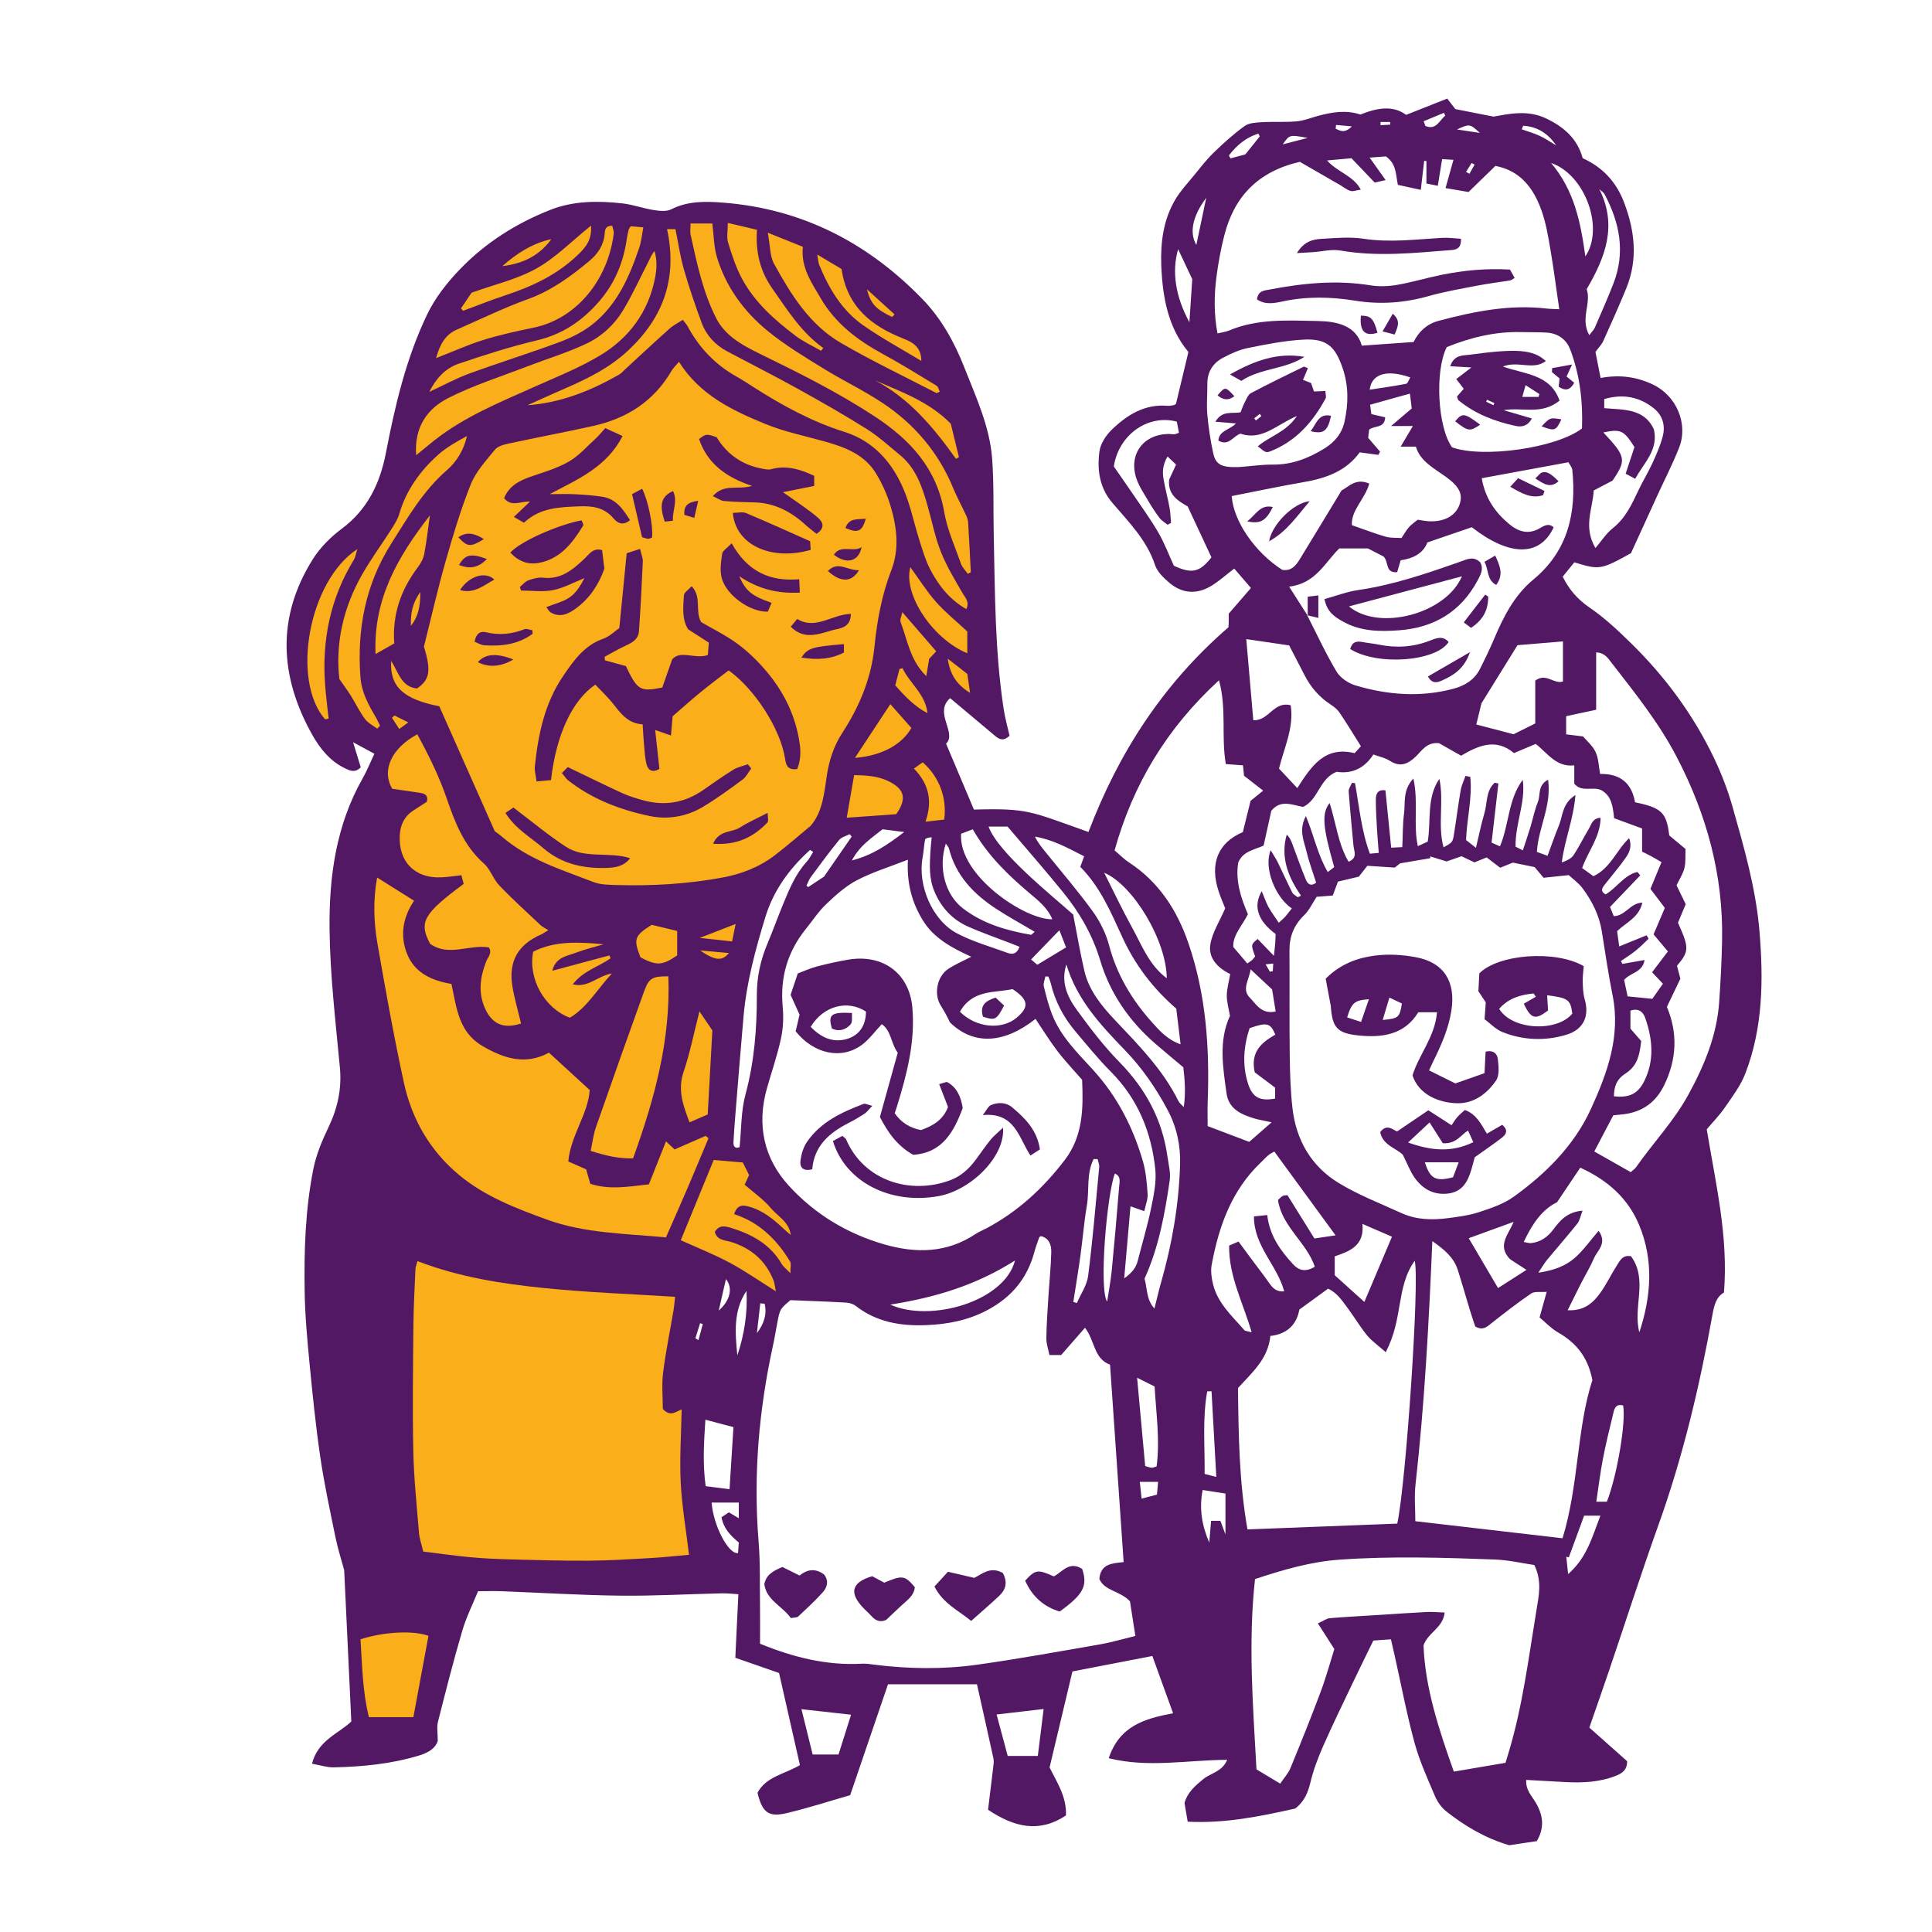 <svg version="1.1" id="svg" xmlns="http://www.w3.org/2000/svg" xmlns:xlink="http://www.w3.org/1999/xlink" x="0px" y="0px"
	 width="200px" height="200px" viewBox="0 0 200 200" enable-background="new 0 0 200 200" xml:space="preserve">
<g>
	<path class="stroke" fill="#531863"  d="M87.807,99.344c-1.083,0.185-2.16,0.421-3.222,0.7c-0.697,0.183-1.362,0.488-1.998,0.723
		c-0.278,0.826-0.509,1.516-0.745,2.218c0.321,0.71,0.62,1.375,0.929,2.057c-0.137,0.578-0.279,1.183-0.405,1.716
		c1.885,2.366,4.759,2.964,6.859,1.402c0.765-0.568,1.345-1.386,2.056-2.14c1.001,0.692,0.938,2.002,1.654,2.957
		c-0.604,2.18-1.204,4.341-1.847,6.656c0.761,1.466,1.711,2.944,3.444,3.912c3.034-0.197,4.219-2.401,5.13-4.845
		c-0.188-1.143-0.582-2.096-1.567-2.661c-0.151-0.088-0.456,0.091-0.873,0.191c0.335,0.866,0.63,1.624,0.915,2.359
		c-0.505,1.365-1.579,1.959-2.801,2.397c-1.146-0.225-2.044-0.776-2.714-1.743c0.092-0.279,0.175-0.523,0.251-0.77
		c1.024-3.319,1.884-6.671,1.571-10.187C94.13,100.739,91.374,98.735,87.807,99.344z M87.64,107.563
		c-1.421,0.406-2.644-0.155-3.718-1.264c1.312-2.183,3.822-2.828,5.724-1.581C89.64,106.128,88.983,107.178,87.64,107.563z"/>
	<path class="stroke" fill="#531863"  d="M159.585,44.132c1.364,0.52,1.481,0.472,2.05-0.72C160.461,43.215,160.461,43.215,159.585,44.132z"/>
	<path class="stroke" fill="#531863"  d="M131.76,52.487c-1.298-0.301-1.727,0.771-2.645,1.485C130.479,54.271,131.064,53.905,131.76,52.487z"/>
	<path class="stroke" fill="#531863"  d="M161.446,41.474c-0.961-2.743-3.566-2.705-5.868-3.534c1.595-0.629,3.133,0.438,4.442-0.565
		c-1.277-1.185-2.948-1.328-7.882-0.654c-0.692,0.094-1.603-0.023-2.012,1.191c0.797,0.046,1.453,0.084,2.195,0.127
		c-0.568,0.435-1.042,0.797-1.569,1.2c0.338,0.441,0.576,0.752,0.776,1.013c-0.274,0.309-0.503,0.568-0.699,0.79
		c0.071,0.198,0.076,0.33,0.145,0.386c1.738,1.429,3.777,2.208,5.943,2.668c0.6,0.127,1.23,0.029,1.662-0.776
		c-1.026-0.302-1.976-0.581-2.924-0.859C157.581,42.129,159.562,42.995,161.446,41.474z M157.928,39.87
		c0.621,0.403,1.023,0.664,1.426,0.924c-0.028,0.097-0.057,0.194-0.085,0.292c-0.518,0-1.036,0-1.68,0
		C157.693,40.711,157.77,40.437,157.928,39.87z M154.597,41.95c-0.25-0.123-0.5-0.246-0.751-0.37c0.03-0.066,0.06-0.133,0.09-0.199
		c0.255,0.116,0.509,0.232,0.764,0.348C154.665,41.803,154.632,41.877,154.597,41.95z"/>
	<path class="stroke" fill="#531863"  d="M160.68,38.105c-0.009,0.139-0.017,0.278-0.024,0.417c0.266,0.22,0.531,0.44,0.788,0.652
		c-0.032,0.307-0.062,0.594-0.088,0.855c0.712,0.482,1.194,0.348,1.606-0.403c-0.294-0.241-0.551-0.453-0.791-0.649
		c0.146-0.316,0.285-0.621,0.571-1.243C161.86,37.893,161.271,37.999,160.68,38.105z"/>
	<path class="stroke" fill="#531863"  d="M156.34,50.389c1.16,0.668,2.177,1.274,3.394,0.874c0.052-0.146,0.103-0.292,0.152-0.438
		c-0.852-0.412-1.704-0.823-2.732-1.321C156.846,49.839,156.628,50.076,156.34,50.389z"/>
	<path class="stroke" fill="#531863"  d="M150.636,43.613c1.37,1.052,1.51,1.076,2.589,0.352C151.589,42.737,151.383,42.716,150.636,43.613z"/>
	<path class="stroke" fill="#531863"  d="M151.527,64.43c0.254,0.19,0.449,0.338,0.751,0.566c1.306-0.854,1.792-1.923,1.78-3.238
		c-0.103-0.068-0.205-0.137-0.309-0.206C153.025,62.491,152.3,63.43,151.527,64.43z"/>
	<path class="stroke" fill="#531863"  d="M153.668,58.159c0.465,0.834,0.215,1.849,1.217,2.396c0.78-1.042,0.412-1.951-0.104-3.042
		C154.377,57.748,154.062,57.931,153.668,58.159z"/>
	<path class="stroke" fill="#531863"  d="M87.58,117.93c-0.036-0.086-0.148-0.139-0.38-0.344c-0.298,0.163-0.654,0.359-0.977,0.536
		c1.294,4.226,5.905,6.594,10.92,5.704c3.389-0.601,6.946-4.138,6.688-7.091c-0.603,0.578-0.994,0.885-1.299,1.262
		c-0.525,0.649-0.993,1.345-1.491,2.017c-0.697,0.94-1.521,1.727-2.642,2.15C94.242,123.733,89.412,122.236,87.58,117.93z"/>
	<path class="stroke" fill="#531863"  d="M159.655,48.903c-0.235,0.061-0.412,0.346-0.72,0.624c0.854,0.544,1.527,1.074,2.407,0.293
		C160.551,49.037,160.147,48.776,159.655,48.903z"/>
	<path class="stroke" fill="#531863"  d="M101.753,105.247c1.269,0.41,1.408,0.341,2.189-1.155c-0.28-0.263-0.595-0.556-0.878-0.82
		C102.05,103.604,101.403,104.029,101.753,105.247z"/>
	<path class="stroke" fill="#531863"  d="M135.032,36.939c-2.763-0.479-5.157,0.383-7.704,1.824c0.559,0.316,0.848,0.479,1.17,0.663
		C130.524,38.087,133.034,38.248,135.032,36.939z"/>
	<path class="stroke" fill="#531863"  d="M132.786,31.201c2.496-0.533,4.999-0.479,7.493-0.075c2.582,0.418,5.093,0.236,7.608-0.474
		c1.655-0.466,3.361-0.759,5.054-1.086c1.125-0.218,2.266-0.352,3.397-0.54c0.145-0.024,0.271-0.149,0.456-0.257
		c-0.212-0.38-0.35-0.627-0.482-0.862c-2.442-0.148-4.777,0.081-7.088,0.545c-1.537,0.309-3.046,0.771-4.589,1.036
		c-0.903,0.155-1.872,0.195-2.773,0.049c-3.519-0.573-6.983-0.224-10.439,0.438c-0.538,0.103-1.192,0.112-1.3,1.014
		C130.951,31.574,131.886,31.394,132.786,31.201z"/>
	<path class="stroke" fill="#531863"  d="M135.68,44.635c1.354,0.336,1.769-0.018,2.11-1.592C136.504,42.753,136.301,43.817,135.68,44.635z"/>
	<path class="stroke" fill="#531863"  d="M106.67,119.622c0.357-0.232,0.639-0.416,0.983-0.642c-0.31-2.046-1.567-3.243-2.88-4.353
		c-0.618-0.522-1.473-0.555-2.232-0.207c-0.25,0.114-0.388,0.473-0.803,1.013C105.069,115.118,105.447,117.769,106.67,119.622z"/>
	<path class="stroke" fill="#531863"  d="M127.783,41.022C126.84,40,126.84,40,126.039,40.925C126.555,41.34,127.054,41.546,127.783,41.022z"/>
	<path class="stroke" fill="#531863"  d="M134.258,43.065c-1.134,1.69-2.835,2.088-4.049,3.134c0.814,0.67,0.856,0.695,1.36,0.495
		c2.62-1.047,4.348-3.031,5.652-5.44c0.1-0.183-0.008-0.479-0.021-0.779c-0.444,0.02-0.798,0.036-1.176,0.052
		c-0.1-0.287-0.199-0.574-0.305-0.876c-0.287-0.111-0.569-0.221-0.834-0.324c0.179-0.424,0.343-0.816,0.509-1.215
		c-0.254-0.089-0.379-0.18-0.443-0.149c-1.825,0.896-3.659,1.775-5.452,2.732c-0.316,0.169-0.48,0.653-0.673,1.014
		c-0.165,0.309-0.271,0.649-0.399,0.965c-0.875,0.192-1.881-0.247-2.613,0.985c0.801,0.066,1.404,0.116,2.135,0.176
		c-0.634,0.668-1.764,0.731-1.822,1.78c1.092,0.622,1.532-0.5,2.293-0.721C130.638,45.662,132.167,43.941,134.258,43.065z
		 M130.407,42.85c0.058,0.073,0.116,0.147,0.174,0.222c-0.19,0.151-0.381,0.303-0.571,0.454c-0.058-0.074-0.116-0.148-0.174-0.223
		C130.026,43.151,130.217,43.001,130.407,42.85z"/>
	<path class="stroke" fill="#531863"  d="M138.729,25.931c3.865,0.672,7.707,0.254,11.557-0.049c0.598-0.047,0.99-0.281,0.954-1.167
		c-0.658-0.036-1.309-0.131-1.95-0.094c-2.71,0.157-5.398,0.512-8.133,0.094c-1.423-0.217-2.912-0.07-4.365,0.011
		c-0.905,0.052-1.809,0.273-2.533,1.474c0.742-0.042,1.215-0.064,1.688-0.098C136.876,26.038,137.838,25.777,138.729,25.931z"/>
	<path class="stroke" fill="#531863"  d="M89.493,115.294c0.231-0.151,0.401-0.399,0.809-0.82c-0.519-0.125-0.743-0.26-0.894-0.204
		c-2.267,0.863-4.463,1.868-5.882,3.959c-0.364,0.538-0.572,1.24-0.66,1.893c-0.104,0.76,0.303,1.158,1.217,0.918
		c0.199-2.436,1.783-3.782,3.782-4.801C88.424,115.955,88.968,115.635,89.493,115.294z"/>
	<path class="stroke" fill="#531863"  d="M140.879,32.676c-0.155,1.606,0.41,2.188,1.721,1.769C142.185,32.959,141.912,32.679,140.879,32.676z"/>
	<path class="stroke" fill="#531863"  d="M143.12,34.308c0.522,0.135,0.834,0.215,1.25,0.323c0.342-0.825,0.648-1.431-0.191-2.153
		C143.823,33.092,143.514,33.627,143.12,34.308z"/>
	<path class="stroke" fill="#531863"  d="M149.238,70.46c1.251-0.549,2.354-1.25,2.931-2.95c-1.644,0.951-2.996,1.733-4.354,2.519
		C148.241,70.778,148.727,70.684,149.238,70.46z"/>
	<path class="stroke" fill="#531863"  d="M86.121,106.476c0.752,0.352,1.443,0.121,1.939-0.44c0.213-0.24,0.104-0.767,0.141-1.172
		C86.017,104.752,85.702,105.025,86.121,106.476z"/>
	<path class="stroke" fill="#531863"  d="M136.474,61.637c-0.45,0.052-0.801,0.093-1.101,0.128c0,0.751,0,1.347,0,1.938c0.311,0.075,0.629,0.15,1.101,0.262
		C136.474,63.145,136.474,62.475,136.474,61.637z"/>
	<path class="stroke" fill="#531863"  d="M155.507,116.439c-0.522,0.303-1.039,0.604-1.586,0.921c-0.602-1.003-1.08-2.017-2.281-2.455
		c-0.27,0.251-0.552,0.475-0.784,0.741c-0.227,0.26-0.401,0.564-0.593,0.839c-0.781-0.503-1.47-0.947-2.402-1.549
		c-1.105,0.749-2.083,1.411-3.238,2.193c-0.409-0.162-1.069-0.848-1.748,0.07c0.279,1.391,1.727,1.676,2.352,2.355
		c0.472,0.941,0.748,1.692,1.19,2.327c0.829,1.192,1.974,1.856,3.492,1.673c1.511-0.183,2.062-1.283,2.429-2.552
		c0.132-0.449,0.243-0.903,0.323-1.202c1.03-0.736,1.94-1.35,2.809-2.021C155.905,117.443,156.18,116.997,155.507,116.439z
		 M150.414,121.871c-1.795,0.469-2.36,0.164-2.915-1.549c1.1,0,2.17,0,3.504,0C150.742,121.008,150.564,121.477,150.414,121.871z
		 M145.763,118.273c0.789-0.736,1.36-1.27,2.225-2.078c0.529,0.829,0.95,1.49,1.371,2.15c1.381,0.09,1.831-0.822,2.611-1.317
		c0.189,0.418,0.345,0.763,0.547,1.211C150.301,119.312,148.222,119.143,145.763,118.273z"/>
	<path class="stroke" fill="#531863"  d="M109.09,163.188c-1.667-0.748-1.902-0.716-2.967,0.441c0.723,1.622,1.913,2.703,3.571,3.193
		c2.455-1.759,2.925-2.654,2.333-4.404C110.688,161.553,109.964,162.739,109.09,163.188z"/>
	<path class="stroke" fill="#531863"  d="M146.82,104.792c0.697,0,1.292,0,1.938,0c-0.209,2.541-1.888,4.403-2.536,6.532c0.625,1.949,2.675,2.84,4.605,2.883
		c1.772,0.039,3.104-0.991,4.043-2.349c0.373-0.542,0.266-1.496,0.184-2.241c-0.053-0.487-0.434-0.963-1.267-0.744
		c-0.037,0.738-0.074,1.492-0.109,2.221c-1.14,0.4-2.203,0.774-3.022,1.062c-1.026-0.509-1.836-0.911-2.723-1.352
		c0.115-0.246,0.259-0.571,0.416-0.89c0.836-1.695,1.604-3.401,1.899-5.304c0.461-2.974-0.757-4.975-3.676-5.52
		c-1.373-0.256-2.836-0.346-4.214-0.17c-1.815,0.232-3.568,0.841-5.126,2.394c0.162,0.866,0.347,1.851,0.532,2.837
		c0.154,2.186,0.622,2.798,2.808,3.033C143.078,107.453,145.4,107.12,146.82,104.792z M140.896,105.788
		c-0.394-0.128-0.919-0.298-1.441-0.467c0.474-1.545,0.796-1.788,2.253-1.877C141.466,104.145,141.215,104.868,140.896,105.788z
		 M143.136,105.585c0.218-0.727,0.433-1.445,0.693-2.313c0.457,0.215,0.896,0.421,1.294,0.608
		C144.901,105.331,144.771,105.435,143.136,105.585z"/>
	<path class="stroke" fill="#531863"  d="M164.047,103.44c-0.168-0.582-0.188-1.218-0.202-1.83c-0.015-0.556,0.067-1.114,0.102-1.596
		c-2.924-1.696-8.843-1.246-10.807,0.75c-0.031,0.597-0.064,1.221-0.098,1.847c0.274,0.413,0.53,0.8,0.764,1.15
		c-0.039,0.562-0.075,1.077-0.123,1.749c0.602,0.444,1.159,1.056,1.851,1.33c2.154,0.854,4.405,0.944,6.622,0.274
		C163.934,106.577,164.553,105.191,164.047,103.44z M155.196,104.435c0.952-1.103,2.205-1.46,3.556-1.59
		c0.08,0.112,0.161,0.224,0.24,0.335c-0.447,0.26-0.896,0.521-1.251,0.728c0.773,1.603,1.197,1.693,2.513,0.695
		c-0.029-0.483-0.062-1.03-0.097-1.577c2.194,0.285,2.422,0.454,2.605,1.909C161.138,106.874,156.516,106.634,155.196,104.435z"/>
	<path class="stroke" fill="#531863"  d="M135.576,51.884c-1.715,0.173-3.933,2.461-4.198,4.147C133.177,55.043,134.19,53.532,135.576,51.884z"/>
	<path class="stroke" fill="#531863"  d="M149.964,66.462c-0.63-0.728-1.356-0.365-2.015-0.115c-1.713,0.65-3.447,0.749-5.229,0.382
		c-0.561-0.115-1.136-0.162-1.699-0.269c-0.581-0.109-1.041-0.031-1.249,0.725C142.571,68.948,148.646,68.489,149.964,66.462z"/>
	<path class="stroke" fill="#531863"  d="M100.853,163.341c-1.047-0.244-1.837-0.428-2.721-0.633c-0.495,0.54-0.932,1.017-1.398,1.527
		c0.885,1.76,2.472,2.467,3.8,3.564c1.059-0.942,2.008-1.753,2.914-2.608c0.673-0.636,0.889-1.401,0.354-2.364
		C102.502,162.097,101.578,163.002,100.853,163.341z"/>
	<path class="stroke" fill="#531863"  d="M135.373,63.702c-0.011-0.002-0.021-0.005-0.03-0.006c0.01,0.015,0.02,0.031,0.03,0.045
		C135.373,63.729,135.373,63.715,135.373,63.702z"/>
	<path class="stroke" fill="#531863"  d="M144.857,65.245c3.594-0.27,6.365-1.917,8.099-5.148c0.322-0.599,0.664-1.212,0.274-1.887
		c-0.698-0.689-1.406-0.297-2.08-0.06c-3.456,1.216-6.914,2.403-10.566,2.934c-1.153,0.168-2.268,0.601-3.474,0.933
		c0.274,1.391,1.103,1.869,1.927,2.333C140.86,65.378,142.865,65.396,144.857,65.245z M151.337,59.661
		c-1.633,3.873-8.573,5.725-11.694,3.113C143.55,61.733,147.433,60.701,151.337,59.661z"/>
	<path class="stroke" fill="#531863"  d="M82.772,163.097c-0.674-0.334-1.265-0.628-1.778-0.883c-0.932,0.392-1.663,0.773-1.873,1.769
		c0.215,1.672,1.844,2.258,2.752,3.524c0.364-0.073,0.629-0.046,0.757-0.165c0.873-0.819,1.76-1.632,2.555-2.524
		c0.474-0.53,0.62-1.21,0.118-1.831C84.375,162.298,83.517,162.482,82.772,163.097z"/>
	<path class="stroke" fill="#531863"  d="M182.138,96.382c-0.369-4.406-1.594-8.655-2.795-12.89c-0.483-1.704-1.13-3.383-1.892-4.984
		c-2.144-4.497-5.07-8.459-8.625-11.94c-1.345-1.317-2.739-2.624-4.286-3.681c-1.245-0.851-2.113-1.865-2.771-3.192
		c0.441-0.543,0.832-1.024,1.204-1.483c2.598,0.8,2.754,0.776,5.865-0.947c0.849-1.857,1.781-3.902,2.717-5.945
		c0.763-1.667,1.609-3.301,2.275-5.005c0.959-2.456-0.302-5.339-2.681-6.489c-1.704-0.823-3.48-1.065-5.455-0.7
		c-0.196-0.987-0.376-1.894-0.534-2.692c0.332-0.457,0.642-0.761,0.809-1.13c0.818-1.812,1.633-3.626,2.384-5.467
		c1.22-2.99,0.886-5.945-0.237-8.896c-0.81-2.125-2.22-3.632-4.278-4.565c-0.553-2.044-1.981-3.263-3.814-4.128
		c-1.941-0.915-3.897-0.438-5.416-0.177c-1.537-0.303-2.655-0.523-3.951-0.777c-0.164-0.213-0.449-0.583-0.841-1.089
		c-1.447,0.573-2.783,1.102-4.255,1.684c-1.407-1.039-3.07-0.702-4.729-0.033c-1.485-0.49-2.926-0.253-4.359,0.13
		c-0.742,0.199-1.474,0.506-2.227,0.575c-1.197,0.107-2.411,0.018-3.613,0.088c-0.611,0.037-1.338,0.068-1.797,0.4
		c-1.137,0.821-2.189,1.773-3.198,2.752c-0.748,0.725-1.389,1.563-2.051,2.372c-0.66,0.805-1.384,1.58-1.912,2.468
		c-1.25,2.1-1.55,4.467-1.46,6.842c0.124,3.271,0.706,6.443,2.808,8.953c-0.441,1.841-0.863,3.606-1.288,5.379
		c-0.075,0.041-0.163,0.115-0.261,0.133c-0.205,0.037-0.419,0.077-0.625,0.06c-2.349-0.197-4.164,0.938-5.743,2.457
		c-0.607,0.585-1.183,1.453-1.291,2.256c-0.256,1.895-0.008,3.755,1.328,5.325c1.692,1.99,3.568,3.845,4.422,6.442
		c0.229,0.693,0.87,1.315,1.454,1.815c1.337,1.147,2.845,1.266,4.364,0.352c0.83-0.5,1.559-1.167,2.383-1.796
		c0.569,0.661,1.138,1.32,1.731,2.008c-0.834,0.966-1.58,1.829-2.298,2.658c0,0.367,0.007,0.628-0.002,0.89
		c-0.007,0.259-0.029,0.517-0.03,0.521c-6.811,5.896-11.393,13.042-14.489,21.19c-6.072-2.149-6.222-2.47-11.859-2.318
		c-0.94-2.224-1.872-4.433-2.884-6.826c0.574-0.534,0.27-1.329,0.019-2.147c-0.275-0.893-0.473-1.803,0.404-2.562
		c1.578,1.324,3.103,2.599,4.622,3.879c0.429,0.363,0.858,0.637,1.528,0.01c-0.19-0.849-0.461-1.789-0.607-2.75
		c-0.915-5.984-0.901-12.024-1.03-18.056c-0.056-2.623,0.028-5.255-0.165-7.868c-0.249-3.342-1.668-6.37-2.878-9.447
		c-1.03-2.623-2.376-5.055-4.333-7.074c-5.651-5.83-12.454-9.355-20.63-9.989c-1.832-0.143-3.655-0.186-5.395,0.694
		c-0.495,0.25-1.222,0.163-1.815,0.068c-1.085-0.172-2.138-0.564-3.226-0.686c-2.521-0.282-5.064-0.273-7.458,0.669
		c-3.553,1.401-6.752,3.424-9.396,6.191c-1.33,1.391-2.531,2.903-3.388,4.701c-2.169,4.55-3.295,9.382-4.243,14.288
		c-0.602,3.111-1.889,5.84-4.557,7.825c-1.158,0.861-2.254,1.959-3.016,3.176c-3.771,6.018-3.426,12.154-0.037,18.18
		c0.772,1.373,1.825,2.707,3.37,3.447c0.541,0.26,1.049,0.502,1.64-0.099c-0.222-0.726-0.452-1.481-0.793-2.598
		c0.979,0.531,1.598,0.867,2.204,1.195c-0.446,0.944-0.776,1.776-1.214,2.546c-2.768,4.866-3.49,10.233-3.426,15.661
		c0.058,4.764,0.626,9.527,1.07,14.281c0.209,2.228-0.247,4.237-1.206,6.229c-0.655,1.362-1.252,2.807-1.545,4.279
		c-0.831,4.185-0.966,8.446-0.897,12.7c0.04,2.458,0.265,4.918,0.501,7.369c0.313,3.237,0.64,6.479,1.111,9.696
		c0.411,2.797,1.008,5.57,1.576,8.342c0.247,1.21,0.63,2.391,0.905,3.416c0.248,5.266,0.489,10.394,0.737,15.66
		c-1.295,1.249-3.458,1.93-4.068,4.37c0.837,0.148,1.544,0.391,2.245,0.377c2.996-0.062,5.962-0.351,8.856-1.229
		c0.995-0.301,1.699-0.773,1.916-1.517c0-0.833-0.116-1.428,0.019-1.959c0.798-3.153,1.6-6.306,2.516-9.426
		c0.422-1.436,1.107-2.795,1.64-4.104c0.973,0,1.704-0.024,2.435,0.004c4.089,0.154,8.176,0.412,12.266,0.458
		c3.511,0.041,7.024-0.161,10.537-0.242c0.508-0.012,1.019,0.052,1.706,0.091c-0.106,2.227-0.208,4.342-0.315,6.582
		c1.646,0.572,3.16,1.1,4.527,1.575c0.737,3.255,1.449,6.397,2.161,9.537c-1.582,0.932-3.509,1.185-4.394,2.867
		c0.505,2.044,1.134,2.546,3.017,2.103c2.182-0.513,4.318-1.211,6.578-1.858c1.315-3.856,2.594-7.604,3.916-11.479
		c2.984,0,6.151,0,9.211,0c0.597,2.673,1.162,5.172,1.704,7.676c0.062,0.289,0.014,0.608-0.022,0.909
		c-0.174,1.493-0.361,2.984-0.535,4.402c2.706,1.808,5.29,2.435,8.064,0.591c0.087-1.975-0.988-3.514-1.695-4.971
		c0.8-3.359,1.562-6.56,2.365-9.936c2.689-0.52,5.437-1.052,8.274-1.601c0.694,1.918,1.397,3.859,2.147,5.928
		c-2.959,0.558-5.543,1.303-6.663,4.653c4.135,1.022,8.114,0.187,12.262,0.167c-0.521,1.249-1.706,1.365-2.464,1.989
		c-0.812,0.669-1.622,1.337-1.953,2.472c0.096,0.561,0.199,1.168,0.331,1.944c3.89,0.198,7.561-0.562,11.146-1.366
		c0.948-0.746,1.31-1.668,1.565-2.731c0.304-1.263,0.77-2.501,1.294-3.691c0.973-2.207,2.032-4.376,3.068-6.555
		c0.695-1.46,1.413-2.909,2.143-4.409c0.646-0.045,1.19-0.084,1.822-0.129c0.151,0.66,0.271,1.162,0.383,1.665
		c0.675,3.017,1.247,6.061,2.058,9.04c0.515,1.891,1.343,3.701,2.112,5.513c0.253,0.595,0.672,1.199,1.175,1.596
		c1.945,1.535,4.064,2.782,6.513,3.505c0.929-0.139,1.898-0.285,2.859-0.428c0.872-1.485,0.616-2.796-0.172-4.086
		c-0.393-0.645-0.979-1.212-0.926-2.25c1.435,0.081,2.783,0.162,4.133,0.229c1.738,0.087,3.454,0.006,5.107-0.637
		c0.683-0.265,1.212-0.597,1.21-1.529c-1.244-1.106-2.526-2.246-3.913-3.479c0.678-1.957,1.356-3.877,2.011-5.807
		c1.717-5.064,3.35-10.16,5.153-15.194c2.538-7.086,4.259-14.371,5.585-21.76c0.171-0.951,0.383-1.829,1.187-2.273
		c0.472-5.807-0.863-11.293-1.782-16.898c0.641-0.764,1.344-1.48,1.902-2.295c0.766-1.116,1.611-2.232,2.091-3.478
		C182.513,106.37,182.557,101.376,182.138,96.382z M161.796,66.398c0,1.403,0,2.779,0,4.154c-0.938,0.306-1.734-0.937-2.868-0.096
		c0,1.436,0,2.982,0,4.434c-0.874,0.436-1.568,0.781-2.243,1.118c-1.256-0.329-2.507-0.657-3.859-1.011
		c0.21-0.861,0.416-1.704,0.532-2.183c1.37-2.21,2.551-4.116,3.733-6.025C158.633,66.661,160.14,66.536,161.796,66.398z
		 M165.78,81.806c1.05,0.593,1.178,1.647,1.312,2.894c0.913,0.336,1.872,0.688,2.897,1.065c0,0.785,0,1.55,0,2.397
		c0.313,0.157,0.635,0.306,0.946,0.473c0.307,0.165,0.604,0.349,1.063,0.616c-0.387,0.93-0.738,1.779-1.146,2.765
		c0.418,0.554,0.883,1.167,1.491,1.972c-0.344,0.805-0.724,1.699-1.166,2.737c0.443,0.527,0.935,1.113,1.484,1.768
		c-0.533,0.701-1.06,1.395-1.638,2.155c0.369,0.391,0.679,0.718,1.126,1.189c-0.372,0.527-0.745,1.056-1.101,1.56
		c-0.874-0.087-1.639-0.163-2.56-0.254c-0.117-0.557-0.242-1.148-0.359-1.701c0.646-0.777,1.896-0.742,2.117-2.06
		c-0.823,0.144-1.56,0.271-2.296,0.4c-0.053-0.096-0.105-0.193-0.157-0.29c0.517-0.36,1.054-0.695,1.544-1.089
		c0.469-0.376,0.888-0.813,1.328-1.225c-0.07-0.119-0.141-0.238-0.211-0.356c-0.907,0.368-1.814,0.737-2.833,1.152
		c-0.087-0.625-0.149-1.08-0.219-1.583c0.931-0.896,2.269-1.413,2.613-2.946c-1.235,0.015-1.756,1.375-2.959,1.395
		c-0.143-0.352-0.296-0.729-0.386-0.95c1.093-1.144,2.109-2.208,3.127-3.272c-0.098-0.118-0.194-0.236-0.292-0.353
		c-1.373,0.317-2.125,1.63-3.29,2.323c-0.657-0.364-0.294-0.752-0.007-1.12c0.676-0.867,1.399-1.7,2.032-2.597
		c0.382-0.541,0.744-1.152,0.408-2.106c-1.339,1.273-1.909,3.094-3.698,3.94c-0.339-0.246-0.743-0.539-1.167-0.848
		c0.622-1.771,1.89-3.22,1.906-5.197c-0.854,0.039-0.951,0.708-1.223,1.153c-0.546,0.893-0.994,1.847-1.574,2.713
		c-0.244,0.366-0.72,0.576-1.215,0.754c0.285-2.309,1.2-4.415,1.414-6.982c-1.389,0.883-1.296,2.136-1.701,3.123
		c-0.414,1.011-0.771,2.046-1.188,3.169c-0.429-0.157-0.741-0.27-1.104-0.402c0.147-2.504,1.542-4.776,1.16-7.472
		c-1.127,0.59-0.761,1.592-1.054,2.3c-0.34,0.819-0.504,1.709-0.765,2.562c-0.24,0.789-0.507,1.57-0.793,2.447
		c-0.359-0.179-0.575-0.288-0.755-0.377c-0.047-2.39,1.061-4.572,0.747-6.923c-1.526,2.021-1.4,4.594-2.361,6.889
		c-0.305-0.136-0.527-0.235-0.869-0.388c0.236-2.043,0.471-4.082,0.705-6.12c-0.127-0.026-0.254-0.052-0.38-0.079
		c-0.938,0.834-0.752,2.117-1.075,3.188c-0.328,1.092-0.548,2.216-0.868,3.549c-0.469-0.368-0.758-0.596-1.023-0.804
		c0.081-2.252,0.668-4.391,0.433-6.547c-0.165-0.03-0.33-0.061-0.494-0.092c-0.169,0.492-0.407,0.971-0.495,1.477
		c-0.259,1.499-0.446,3.01-0.688,4.513c-0.143,0.899-0.163,0.896-1.089,1.405c-0.631-2.355,0.072-4.758-0.431-7.091
		c-1.346,1.97-0.842,4.281-1.204,6.497c-0.302,0.14-0.61,0.281-1.026,0.473c-0.491-2.276,0.084-4.537-0.46-7.007
		c-1.127,1.222-0.82,2.477-0.963,3.588c-0.146,1.133-0.127,2.285-0.185,3.516c-0.39,0.02-0.679,0.034-1.15,0.058
		c-0.201-2.005-0.396-3.956-0.595-5.934c-0.817-0.116-0.99,0.383-0.993,0.92c-0.005,0.995,0.059,1.992,0.113,2.987
		c0.046,0.828,0.122,1.653,0.191,2.569c-0.369,0.031-0.606,0.051-0.921,0.078c-0.888-2.386-1.1-4.873-1.538-7.302
		c-0.105-0.009-0.212-0.019-0.317-0.028c-0.119,0.293-0.358,0.595-0.338,0.877c0.134,1.878,0.324,3.75,0.495,5.625
		c0.053,0.583,0.467,1.26-0.507,1.661c-1.085-1.831-1.289-3.979-1.963-6.077c-0.843,1.09-0.714,2.477,0.479,6.638
		c-0.161,0.122-0.352,0.266-0.672,0.506c-1.051-1.793-1.418-3.756-2.262-5.79c-0.77,1.415-0.208,2.543,0.055,3.644
		c0.265,1.108,0.671,2.183,1.006,3.243c-0.586,0.462-0.903,0.078-1.057-0.29c-0.501-1.205-0.931-2.439-1.389-3.662
		c-0.133-0.356-0.27-0.711-0.602-1.012c-0.658,2.338,0.138,4.378,1.481,6.313c-0.112,0.055-0.225,0.11-0.338,0.166
		c-0.194-0.164-0.465-0.287-0.57-0.495c-0.521-1.029-0.99-2.083-1.496-3.12c-0.169-0.348-0.392-0.67-0.736-1.25
		c-0.753,1.812,0.484,4.883,2.187,6.02c-0.226,0.286-0.435,0.575-0.669,0.844c-0.164,0.187-0.362,0.344-0.679,0.638
		c-0.401-0.604-0.772-1.092-1.063-1.624c-0.258-0.47-0.427-0.989-0.7-1.642c-0.932,1.584-0.38,3.088,1.439,4.433
		c-0.016,0.314-0.025,0.676-0.052,1.037c-0.023,0.31-0.066,0.619-0.132,1.222c-0.66-0.687-1.172-1.217-1.68-1.746
		c-0.708,0.585-0.708,0.585-0.26,1.799c-0.086,0.111-0.168,0.246-0.278,0.351c-0.112,0.107-0.25,0.186-0.534,0.389
		c-0.447-0.526-0.906-1.066-1.448-1.706c-0.072-1.232,0.898-2.163,1.514-3.397c-0.721-1.659-1.308-3.448-1.007-5.333
		c0.472-1.176,1.604-1.311,2.628-1.765c0.266-1.196,0.536-2.419,0.799-3.607c0.969-1.188,2.128-0.615,3.287-0.399
		c1.597-0.732,1.669-2.926,3.477-3.637c1.513,0.237,2.854-0.312,3.8-1.793c0.638,0.235,1.226,0.345,1.689,0.646
		c1.042,0.675,1.826,0.395,2.662-0.391c0.659-0.619,1.168-1.562,2.441-1.425c0.658,0.373,1.425,0.806,2.293,1.297
		c1.77-1.048,3.601-1.855,5.471-0.27c0.773-0.326,1.442-0.608,2.25-0.949c1.184,0.901,2.101,2.437,3.994,2.218
		c0,0.764,0,1.322,0,1.893C163.744,82.08,164.903,81.364,165.78,81.806z M156.307,130.342c0.341,0.223,0.883,0.576,1.712,1.116
		c-1.105,0.707-1.956,1.251-2.941,1.882c-1.064-1.811-2.009-3.416-3.035-5.161c1.464-0.533,2.898-1.055,4.649-1.692
		C156.125,127.846,154.968,128.931,156.307,130.342z M153.123,125.476c-1.038,0.342-2.151,0.487-3.242,0.628
		c-1.63,0.21-3.263,0.177-4.791-0.521c-2.192-1-4.467-1.877-6.514-3.123c-2.841-1.729-4.408-4.447-4.782-7.756
		c-0.206-1.821-0.26-3.665-0.282-5.499c-0.044-3.603-0.004-7.205-0.027-10.808c-0.01-1.448,0.461-2.632,1.518-3.654
		c0.536-0.518,0.862-1.251,1.297-1.906c0.673-0.053,1.139-0.091,1.665-0.132c0.165-0.439,0.325-0.868,0.54-1.442
		c0.637-0.151,1.339-0.318,2.16-0.512c0.217-0.275,0.499-0.635,0.882-1.124c0.883,0.058,1.812,0.118,2.838,0.185
		c0.221-0.176,0.501-0.398,0.552-0.439c1.211-0.206,2.169-0.369,3.126-0.532c-0.005-0.063-0.01-0.126-0.015-0.189
		c0.547,0.169,1.094,0.338,1.701,0.525c0.46-0.16,0.952-0.332,1.552-0.541c0.374,0.179,0.836,0.4,1.331,0.637
		c0.435-0.177,0.862-0.35,1.266-0.514c0.484,0.369,0.932,0.709,1.403,1.069c0.5-0.203,0.926-0.375,1.309-0.531
		c0.733,0.151,1.435,0.295,2.255,0.464c0.216,0.258,0.515,0.615,0.925,1.105c0.745-0.079,1.558-0.165,2.603-0.275
		c0.413,0.385,1.026,0.812,1.446,1.38c0.973,1.318,1.709,2.764,1.975,4.415c0.357,2.225,0.681,4.457,1.123,6.665
		c0.844,4.215-0.547,8.021-2.227,11.705c-1.735,3.807-4.659,6.714-8.017,9.133C155.655,124.637,154.357,125.069,153.123,125.476z
		 M141.035,126.695c1.106,0.48,2.045,0.887,3.062,1.328c-0.954,2.252-1.853,4.374-2.861,6.754c-1.097-0.99-2.047-1.849-3.066-2.769
		c0-0.7,0-1.264,0-1.952C139.698,129.539,141.277,128.966,141.035,126.695z M168.229,111.162c1.117-0.729,1.478-1.605,1.668-3.397
		c-0.374-0.429-0.746-0.856-1.114-1.278c0-0.618,0-1.229,0-1.866c0.847-0.299,1.318,0.153,1.527,0.75
		c0.764,2.179,0.974,4.393-0.095,6.54c-0.666,1.338-1.563,1.752-3.142,1.575C167.089,112.52,167.32,111.755,168.229,111.162z
		 M129.889,111.006c0.573,0.431,1.272,0.957,2.111,1.585c0,0.272,0,0.712,0,1.134c-1.587,0.286-2.345-0.106-2.807-1.561
		c-0.604-1.904-0.466-3.811,0.163-5.727c1.811-0.637,2.155-0.545,2.663,0.667C130.623,107.908,129.414,108.875,129.889,111.006z
		 M129.385,103.284c-0.879-0.885-0.062-1.844,0.076-2.94c0.781,0.73,1.372,1.281,2.226,2.079c0.081,0.505,0.218,1.35,0.369,2.286
		C130.583,105.032,130.048,103.953,129.385,103.284z M131.015,99.828c0.331-0.033,0.509-0.051,0.789-0.079
		c-0.018,0.312-0.03,0.544-0.043,0.776c-0.101,0.023-0.199,0.047-0.299,0.069C131.334,100.376,131.207,100.157,131.015,99.828z
		 M158.737,59.99c-2.011,1.663-3.123,3.909-4.112,6.246c-0.429,1.012-0.911,2.002-1.403,2.985c-0.579,1.159-1.583,1.766-2.805,2.088
		c-3.398,0.896-6.771,0.634-10.085-0.351c-0.746-0.221-1.584-0.786-1.974-1.436c-1.124-1.878-2.042-3.881-3.039-5.833
		c0.008,0.001,0.017,0.003,0.023,0.005c-0.597-0.936-1.194-1.875-1.892-2.969c2.734-0.302,3.712-2.503,5.188-3.949
		c1.025,0,1.962,0,2.972,0c0.548,0.283,1.146,0.593,1.618,0.836c0.562,0.565,0.135,1.731,1.406,1.619
		c0.108-0.368,0.221-0.75,0.362-1.232c1.246-0.171,2.343-0.697,2.759-1.844c1.634-0.56,3.102-1.062,4.606-1.577
		c3.901,3.043,7.048,3.073,8.474,0.015c-0.496-0.465-0.973-0.187-1.413,0.076c-1.181,0.704-2.231,0.382-3.188-0.415
		c-1.445-1.205-2.491-2.673-2.844-4.748c2.973-0.548,5.933-1.094,8.972-1.654c0.142,0.27,0.377,0.524,0.404,0.8
		C163.206,53.062,162.335,57.016,158.737,59.99z M163.765,44.354c-2.657,2.04-10.267,3.098-13.443,1.956
		c-1.476-2-1.827-7.843-0.555-10.379c2.399-0.966,4.954-1.623,7.668-1.552c0.89,0.023,1.781-0.001,2.669,0.051
		c1.153,0.069,2.038,0.694,2.433,1.726C163.558,38.823,163.872,41.612,163.765,44.354z M166.933,49.751
		c1.456-2.146,1.392-2.473-0.954-4.986c1.807-0.369,2.108-0.236,3.22,1.518c-0.276,0.83-0.584,1.758-0.914,2.754
		c0.306,0.163,0.566,0.303,0.992,0.53c0.895-1.664,2.418-2.96,1.937-5.111c-1.018-2.222-3.173-2.015-5.143-2.205
		c0-0.382,0-0.625,0-0.94c1.923-0.557,3.647-0.253,5.166,0.987c0.891,0.728,1.169,1.77,0.894,2.849
		c-0.243,0.954-0.649,1.874-1.061,2.774c-0.434,0.95-0.987,1.844-1.435,2.787c-0.696,1.466-1.35,2.926-2.691,3.98
		c-0.659,0.519-1.129,1.278-1.784,2.046c-1.3-2.214-0.271-4.065-0.181-5.958C165.685,50.405,166.327,50.068,166.933,49.751z
		 M166.114,20.124c1.559,2.935,2.158,5.985,0.921,9.192c-0.6,1.555-1.281,3.076-1.943,4.605c-0.096,0.22-0.288,0.398-0.57,0.776
		c-0.969-1.719,0.245-3.314-0.271-4.763c1.997-3.394,3.176-6.651,1.31-10.354C165.748,19.76,165.999,19.905,166.114,20.124z
		 M164.115,26.542c-0.484-3.509-1.13-6.808-3.549-9.672C164.096,18.073,166.102,23.621,164.115,26.542z M157.678,13.019
		c1.43,0.078,2.561,0.771,3.412,2.03c-0.565-0.333-1.11-0.711-1.702-0.987c-0.596-0.278-1.238-0.454-1.86-0.675
		C157.578,13.264,157.628,13.142,157.678,13.019z M153.196,13.759c-0.899-0.135-1.5-0.225-2.373-0.356
		C152.146,12.804,152.146,12.804,153.196,13.759z M152.649,17.042c-0.177,0.314-0.353,0.629-0.529,0.944
		c-0.118-0.063-0.237-0.126-0.357-0.188c0.193-0.31,0.386-0.618,0.578-0.927C152.443,16.927,152.547,16.984,152.649,17.042z
		 M149.479,11.68c0.043,0.097,0.086,0.193,0.129,0.29c-0.604,0.517-0.955,1.535-2.052,1.069c-0.061-0.164-0.12-0.327-0.181-0.489
		C148.076,12.26,148.777,11.969,149.479,11.68z M142.912,12.631c0.331,0,0.663,0,0.995,0c0.004,0.09,0.007,0.182,0.011,0.272
		c-0.335,0.019-0.671,0.038-1.007,0.057C142.911,12.851,142.912,12.74,142.912,12.631z M138.308,12.935
		c0.465,0.041,0.931,0.083,1.635,0.146c-0.745,0.76-1.209,0.458-1.676,0.242C138.28,13.193,138.294,13.063,138.308,12.935z
		 M135.369,14.278c-0.804,0.208-1.607,0.416-2.577,0.666C133.487,13.934,133.487,13.934,135.369,14.278z M130.262,13.832
		c0.048,0.097,0.098,0.195,0.146,0.293c-0.447,0.557-0.895,1.114-1.49,1.855c-0.37,0.101-0.952,0.259-1.535,0.417
		c-0.056-0.101-0.111-0.202-0.167-0.303C128.013,15.05,128.979,14.23,130.262,13.832z M125.939,28.565
		c0.188-1.401,0.444-2.8,0.793-4.17c1.015-3.995,3.436-6.626,7.826-7.643c1.272,0.734,2.717,1.565,4.159,2.399
		c0.363,0.209,0.701,0.498,1.09,0.613c0.272,0.081,0.612-0.07,1.065-0.139c-0.82-1.48-2.377-1.77-3.497-3.015
		c1.01-0.091,1.762-0.159,2.529-0.229c0.807,0.845,1.563,1.637,2.404,2.519c0.255-0.058,0.573-0.129,1.131-0.255
		c-0.57-0.804-1.026-1.446-1.654-2.329c0.752-0.056,1.281-0.096,1.676-0.125c1.136,0.787,1.019,1.933,1.248,2.946
		c0.748,0.163,1.442,0.314,2.371,0.517c0.123-1.054,0.236-2.027,0.35-3.001c0.078,0.006,0.156,0.013,0.233,0.019
		c0,0.749,0,1.499,0,2.325c0.411,0.082,0.74,0.147,1.179,0.235c0.153-0.953,0.292-1.81,0.445-2.76
		c0.41,0.026,0.75,0.048,1.173,0.074c-0.273,0.975-0.521,1.861-0.82,2.926c0.835,0.143,1.525,0.259,2.382,0.404
		c0.887-0.86,1.819-1.767,2.782-2.702c2.587,0.491,3.934,2.301,4.75,4.553c0.462,1.271,0.692,2.635,0.923,3.975
		c0.354,2.054,0.616,4.124,0.936,6.309c-0.52-0.027-0.927-0.025-1.329-0.071c-3.824-0.444-7.514,0.301-11.175,1.276
		c-1.245,0.332-2.079,1.172-2.572,2.187c-1.783,0.126-3.476,0.246-5.358,0.379c-0.611-2.096-2.555-2.515-4.612-2.553
		c-3.086-0.058-6.203-0.253-9.158,0.993c-0.329,0.138-0.7,0.178-1.175,0.292C125.651,32.482,125.679,30.519,125.939,28.565z
		 M145.99,39.069c-0.148,0.244-0.252,0.626-0.422,0.659c-1.208,0.238-2.43,0.403-3.779,0.612
		C141.994,38.692,143.577,38.222,145.99,39.069z M124.868,20.481c-0.379,1.803-0.691,3.293-1.025,4.879
		C123.104,24.076,123.444,22.388,124.868,20.481z M121.96,25.796c0.526,1.118,0.974,2.067,1.461,3.103
		c-0.088,1.315-0.18,2.709-0.295,4.458C121.686,30.727,121.285,28.115,121.96,25.796z M121.519,58.566
		c-0.511-1.108-0.97-2.344-1.626-3.467c-0.84-1.441-1.832-2.795-2.771-4.18c-0.64-0.944-1.299-1.877-1.821-2.631
		c0.513-3.327,3.577-5.429,6.521-4.64c0.067,0.344,0.144,0.735,0.225,1.155c-0.201,0.066-0.34,0.143-0.482,0.153
		c-0.208,0.014-0.418-0.037-0.628-0.032c-2.618,0.05-4.136,2.142-3.292,4.63c0.266,0.783,0.75,1.496,1.174,2.218
		c0.37,0.631,0.768,1.25,1.207,1.833c0.216,0.286,0.554,0.48,0.837,0.716c0.121-0.064,0.243-0.127,0.364-0.19
		c-0.051-0.537-0.062-1.081-0.161-1.608c-0.182-0.978-0.446-1.94-0.615-2.919c-0.123-0.713-0.115-1.438,0.412-2.352
		c0.408,0.389,0.62,0.592,0.885,0.843c-0.253,0.546-0.49,1.058-0.72,1.553c-0.167,1.574,0.95,2.222,1.919,2.773
		c0.88,1.888,1.692,3.628,2.462,5.276C124.181,59.256,123.375,59.422,121.519,58.566z M125.592,46.922
		c-0.289-1.325-0.491-2.678-0.611-4.029c-0.093-1.04,0.017-2.096,0.004-3.145c-0.016-1.229,0.559-2.139,1.589-2.694
		c0.819-0.442,1.704-0.844,2.608-1.028c1.893-0.384,3.809-0.761,5.73-0.867c2.44-0.134,3.325,0.7,4.102,3.026
		c0.604,1.812,0.567,3.599,0.182,5.422c-0.269,1.267-1.045,2.176-2.094,2.822c-1.625,1-3.356,1.689-5.328,1.668
		c-1.096-0.012-2.194,0.152-3.461,0.25c-0.197,0-0.565,0.02-0.931-0.003C126.335,48.281,125.816,47.95,125.592,46.922z
		 M127.507,51.353c2.569-0.503,5.02-1.025,7.484-1.451c2.291-0.396,4.365-1.134,5.766-3.077c0.681,0.093,1.305,0.18,1.929,0.265
		c0.059-0.111,0.118-0.223,0.177-0.335c-0.39-0.453-0.779-0.905-1.232-1.433c0.027-0.23,0.064-0.532,0.102-0.838
		c0.518-0.466,1.605-0.093,1.661-1.286c-0.444-0.103-0.914-0.21-1.43-0.329c-0.038-0.278-0.071-0.524-0.134-0.971
		c1.347-0.376,2.633-0.736,4.125-1.153c0.078,0.644,0.137,1.124,0.188,1.538c-0.674,0.574-1.253,1.066-2.136,1.817
		c0.961,0,1.522,0,2.255,0c-0.414,0.701-0.78,1.317-1.265,2.134c0.646,0,1.025,0,1.573,0c0.445,1.513,1.836,2.213,3.065,3.096
		c1.481,1.062,1.84,1.86,1.429,2.973c-0.421,1.139-1.669,1.775-3.257,1.649c-0.312-0.024-0.619-0.086-1.049-0.149
		c-0.272,0.226-0.618,0.455-0.889,0.753c-0.275,0.306-0.476,0.679-0.79,1.141c-0.533-0.039-1.114,0.011-1.64-0.14
		c-1.124-0.323-2.22-0.75-3.491-1.191c-0.111-1.542,1.375-2.727,1.796-4.303c-1.434-0.633-2.186,0.396-2.862,0.704
		c-1.521,2.506-2.9,4.788-4.292,7.063c-0.42,0.688-0.895,1.325-1.856,1.16C129.886,57.158,127.681,53.936,127.507,51.353z
		 M133.453,66.812c0.562,1.086,1.087,2.104,1.613,3.121c0.639,1.237,1.523,2.247,2.697,3.012c0.342,0.222,0.687,0.5,0.91,0.832
		c0.728,1.074,1.398,2.187,2.21,3.473c-0.182,0.201-0.42,0.463-0.651,0.719c-3.116-0.77-4.489,1.368-5.939,3.614
		c-0.688-0.735-1.281-1.369-1.89-2.02c0.535-2.188,1.568-4.249,1.209-6.554c-1.775-0.46-2.249,1.638-3.87,1.549
		c-0.237-2.73-0.477-5.494-0.729-8.396C130.582,66.391,132.005,66.599,133.453,66.812z M112.228,88.642
		c-0.126,0.348-0.227,0.627-0.396,1.095c2.07,2.083,3.172,4.708,4.349,7.274c1.312,2.864,3.162,5.301,5.587,7.405
		c0.14,1.165,0.283,2.345,0.445,3.689c-1.352-0.469-2.151-1.38-2.926-2.242c-2.091-2.327-3.67-4.94-4.481-8.022
		c-0.327-1.239-0.946-2.473-1.7-3.515c-1.533-2.117-3.248-4.103-4.889-6.142c-0.388-0.481-0.781-0.958-1.081-1.577
		C108.975,86.91,110.546,87.788,112.228,88.642z M114.304,90.345c2.979,1.255,6.447,7,6.48,10.923
		c-1.854-1.383-2.592-3.445-3.612-5.289C116.145,94.122,115.24,92.197,114.304,90.345z M100.704,85.85
		c1.528,2.688,3.627,4.715,5.882,6.619c0.892,0.752,1.854,1.504,2.35,2.69c-2.806,0.09-9.756-4.544-9.443-8.852
		C99.836,86.177,100.242,86.023,100.704,85.85z M118.308,120.192c-1.025-3.504-2.65-6.691-5.142-9.424
		c-1.584-1.738-3.307-3.405-4.21-5.646c-0.389-0.967-0.652-1.989-0.898-3.004c-0.076-0.315,0.096-0.69,0.154-1.038
		c0.105,0.005,0.211,0.01,0.317,0.015c0.084,0.236,0.19,0.469,0.249,0.712c0.45,1.874,1.334,3.529,2.57,4.991
		c1.185,1.4,2.342,2.834,3.633,4.131c2.796,2.807,4.204,6.245,4.612,10.087c0.141,1.319-0.156,2.714-0.428,4.038
		c-0.377,1.842-0.924,3.648-1.389,5.472c-0.174,0.683-0.544,1.199-1.398,1.807c0.233-2.681,0.441-5.052,0.651-7.456
		c0.479,0.169,0.858,0.303,1.428,0.504c0.145-0.697,0.382-1.245,0.344-1.773C118.72,122.462,118.628,121.287,118.308,120.192z
		 M115.855,122.823c-0.235,2.914-0.487,5.826-0.771,8.736c-0.104,1.069-0.313,2.127-0.476,3.19
		c-0.86-1.316-0.032-11.01,0.797-13.266C116.066,121.764,115.895,122.349,115.855,122.823z M113.789,120.827
		c-0.355,3.754-0.671,7.514-1.146,11.253c-0.123,0.97-0.765,1.875-1.168,2.81c-0.122-0.037-0.244-0.075-0.366-0.112
		c0.248-1.603,0.517-3.202,0.739-4.808c0.236-1.712,0.368-3.44,0.66-5.143c0.275-1.608-0.069-3.332,0.709-4.851
		c0.137,0.007,0.274,0.015,0.411,0.021C113.686,120.275,113.815,120.559,113.789,120.827z M107.382,99.873
		c-0.285-0.241-0.472-0.399-0.647-0.548c0.943-0.975,1.854-1.915,2.932-3.028c0.256,0.656,0.445,1.141,0.692,1.777
		C109.311,98.708,108.358,99.282,107.382,99.873z M97.91,87.331c0.152,0.229,0.286,0.355,0.324,0.504
		c0.705,2.807,2.565,4.721,4.889,6.245c1.261,0.826,2.59,1.547,3.986,2.374c-0.231,0.196-0.318,0.326-0.382,0.314
		c-2.546-0.44-5.003-1.15-7.078-2.761C97.828,92.594,97.107,89.812,97.91,87.331z M105.231,105.362
		c-1.513,1.268-4.155,1.067-5.859-0.625c1.304-2.322,3.599-1.941,5.448-2.345C106.497,103.499,106.562,104.247,105.231,105.362z
		 M95.507,88.782c0.113-0.606,0.137-1.229,0.25-1.836c0.025-0.139,0.248-0.241,0.69-0.271c-0.043,0.482-0.1,0.964-0.128,1.447
		c-0.088,1.413-0.16,2.815,0.418,4.177c0.71,1.675,1.866,2.912,3.511,3.638c1.386,0.612,2.82,1.11,4.233,1.658
		c0.329,0.128,0.658,0.257,1.06,0.414c-0.294,0.792-0.766,0.806-1.233,0.635c-1.765-0.647-3.605-1.157-5.252-2.03
		C96.492,95.255,94.978,91.623,95.507,88.782z M95.529,95.267c1.143,1.865,2.977,2.839,5.011,3.775
		c-0.949,0.497-1.716,0.816-2.392,1.271c-1.167,0.781-1.493,2.624-0.761,3.784c0.351,0.556,0.669,1.132,0.944,1.733
		c2.424,2.379,5.58,2.25,8.863-0.355c0.754,1.117,1.458,2.27,2.273,3.336c0.795,1.04,1.705,1.992,2.553,2.97
		c0.124,2.967,0.108,5.806-1.796,8.3c-2.228,2.918-4.855,5.344-8.105,7.072c-0.371,0.197-0.769,0.352-1.116,0.583
		c-2.992,1.99-6.178,2.039-9.515,1.067c-3.833-1.114-7.148-3.135-9.807-6.032c-2.617-2.852-3.363-6.335-2.285-10.124
		c0.487-1.714,1.073-3.405,1.449-5.144c0.23-1.06,0.28-2.199,0.179-3.281c-0.283-3.035,0.498-5.707,2.405-8.067
		c0.693-0.856,1.301-1.802,2.094-2.554c0.975-0.925,2.01-1.866,3.185-2.48c1.604-0.838,3.366-1.374,5.277-2.124
		C93.858,91.446,94.4,93.423,95.529,95.267z M105.071,130.488c-1.084,4.256-8.774,6.441-12.911,4.564
		C96.803,134.319,101.015,133.062,105.071,130.488z M78.354,138.01c0.117-1.03,0.234-2.061,0.351-3.092
		c0.149,0.015,0.299,0.029,0.449,0.045C79.42,136.066,79.068,137.065,78.354,138.01z M91.362,85.847
		c0.687,0.088,1.326,0.169,2.242,0.285c-1.729,1.313-3.22,2.369-5.423,2.944C89.048,87.468,90.264,86.734,91.362,85.847z
		 M87.959,86.353c0.068,0.085,0.137,0.17,0.205,0.255c-0.895,1.294-1.79,2.589-2.862,4.142c-0.457,0.301-1.047,0.691-1.638,1.08
		c-0.059-0.049-0.118-0.098-0.178-0.146c0.146-0.294,0.251-0.619,0.443-0.879c0.957-1.295,1.911-2.595,2.929-3.843
		C87.104,86.66,87.586,86.551,87.959,86.353z M76.126,115.391c0.278-3.398,0.546-6.798,0.847-10.195
		c0.312-3.521,1.236-6.921,2.263-10.28c0.843-2.757,2.505-5.021,4.624-6.933c0.106,0.071,0.212,0.142,0.319,0.212
		c-0.22,0.336-0.396,0.712-0.662,1.004c-1.16,1.269-1.799,2.822-2.439,4.374c-0.561,1.356-1.055,2.74-1.625,4.093
		c-0.725,1.715-1.111,3.475-1.106,5.35c0.011,3.467-0.26,6.893-1.175,10.28c-0.471,1.739-0.422,3.618-0.609,5.452
		c-0.488,0.195-0.655-0.089-0.634-0.529C75.976,117.275,76.05,116.333,76.126,115.391z M75.149,132.412
		c0.769,0.939,0.404,2.256-0.746,3.258C74.684,134.445,74.916,133.429,75.149,132.412z M72.302,138.73
		c-0.105-0.067-0.21-0.134-0.314-0.201c0.162-0.516,0.324-1.032,0.486-1.548c0.095,0.027,0.188,0.055,0.283,0.082
		C72.604,137.618,72.453,138.175,72.302,138.73z M73.022,146.967c1.051,0.277,1.926,0.509,2.905,0.767
		c-0.129,2.043-0.26,4.112-0.405,6.428c-0.801-0.102-1.58-0.201-2.471-0.314C72.715,151.437,72.884,149.188,73.022,146.967z
		 M76.482,157.17c-0.438-0.261-0.696-0.416-1.029-0.615c-0.234,0.157-0.479,0.32-0.76,0.509c0.201,1.142,0.901,1.884,1.789,2.616
		c-0.026,0.341-0.055,0.73-0.082,1.096c-1.009,0.15-2.578-2.929-2.732-5.227c0.911,0,1.816,0,2.814,0
		C76.482,156.087,76.482,156.537,76.482,157.17z M76.33,140.306c-0.226-2.305-0.439-4.607,0.948-6.676
		C77.4,135.92,77.054,138.141,76.33,140.306z M86.802,181.629c-0.877,0-1.692,0-2.675,0c-0.374-1.513-0.74-2.995-1.161-4.695
		c1.879,0.209,3.408,0.379,5.135,0.572C87.646,178.946,87.233,180.26,86.802,181.629z M107.434,181.777c-1.108,0-2.015,0-3.116,0
		c-0.387-1.442-0.757-2.823-1.151-4.294c1.683-0.196,3.118-0.363,4.869-0.566C107.827,178.594,107.639,180.122,107.434,181.777z
		 M113.908,170.218c-4.238,0.737-8.474,1.511-12.732,2.109c-3.545,0.497-7.12,0.447-10.682-0.003
		c-0.415-0.053-0.838-0.122-1.252-0.099c-3.642,0.206-7.074-0.645-10.563-2.066c0-1.297,0.015-2.646-0.004-3.995
		c-0.029-2.2,0.033-4.41-0.146-6.6c-0.558-6.861,0.031-13.623,1.501-20.328c0.169-0.768,0.289-1.546,0.438-2.319
		c0.27-1.404,0.271-1.403,1.357-2.325c1.995,0.083,3.869,0.146,5.74,0.252c0.347,0.02,0.749,0.131,1.016,0.34
		c2.156,1.686,4.654,2.098,7.285,1.993c2.214-0.087,4.322-0.482,6.342-1.554c2.539-1.347,4.145-3.308,4.878-6.047
		c0.135-0.502,0.323-0.991,0.494-1.483c0.014-0.04,0.081-0.061,0.177-0.129c0.85,0.2,1.086,0.92,1.069,1.643
		c-0.036,1.566-0.203,3.13-0.301,4.696c-0.087,1.412-0.19,2.824-0.208,4.236c-0.008,0.555,0.198,1.111,0.319,1.733
		c0.492,0,0.885,0,1.215,0c0.837-0.958,1.615-1.849,2.465-2.82c1.039,1.319,0.886,3.188,2.596,3.82
		c0.468,6.792,0.932,13.532,1.406,20.434c-1.172,0.139-2.37,0.144-2.515,1.739c0.536,1.268,2.103,1.197,3.17,2.322
		c0.15,0.964,0.341,2.183,0.56,3.585C116.216,169.672,115.074,170.015,113.908,170.218z M119.525,143.529
		c0.157,2.798,0.567,5.521,0.207,8.271c-0.233,0.067-0.383,0.155-0.521,0.138c-0.245-0.03-0.481-0.125-0.662-0.176
		c-0.273-2.988-0.538-5.875-0.837-9.14C118.488,143.009,118.977,143.254,119.525,143.529z M119.766,154.721
		c-0.513,0.135-0.951,0.251-1.586,0.417c-0.065-0.599-0.121-1.125-0.188-1.735c0.687,0,1.232,0,1.895,0
		C119.841,153.9,119.805,154.291,119.766,154.721z M122.161,120.54c-0.123,4.152-0.824,8.226-1.968,12.222
		c-0.243,0.85-0.437,1.713-0.685,2.694c-0.859-0.926-0.731-2.067-1.025-3.091c1.473-3.23,2.094-6.687,2.604-10.158
		c0.118-0.8-0.118-1.66-0.233-2.486c-0.533-3.818-2.254-6.997-4.954-9.757c-1.638-1.674-3.081-3.561-4.459-5.463
		c-0.976-1.347-1.637-2.893-1.048-4.659c1.073,3.611,3.518,6.245,6.031,8.843c1.796,1.855,3.25,3.959,4.462,6.245
		C121.825,116.701,122.219,118.591,122.161,120.54z M122.545,114.603c-0.285-0.307-0.456-0.425-0.537-0.589
		c-1.604-3.258-4.113-5.799-6.567-8.394c-1.413-1.493-2.725-3.092-3.199-5.159c-0.44-1.922-0.771-3.87-1.147-5.789
		c-2.212-1.969-7.801-6.429-8.759-9.106c0.779,0,1.506,0,1.964,0c2.012,2.369,3.904,4.527,5.715,6.754
		c1.729,2.127,3.078,4.44,3.885,7.126c1.014,3.373,2.981,6.23,5.659,8.56c0.907,0.79,1.838,1.554,2.937,2.48
		C122.632,111.638,122.77,113.004,122.545,114.603z M116.856,89.267c-0.475-0.309-0.877-0.729-1.474-1.234
		c1.899-6.821,5.372-12.618,10.807-17.611c0.824,2.98,0.207,5.779,0.709,8.675c0.568,0.042,1.146,0.085,1.773,0.131
		c0.031,0.305,0.069,0.661,0.112,1.076c0.627,0.488,1.275,0.992,1.98,1.541c-0.464,0.378-0.826,0.672-1.305,1.061
		c-0.249,1.012-0.523,2.124-0.799,3.235c-2.573,1.084-3.461,3.256-2.498,6.157c0.214,0.643,0.489,1.267,0.672,1.733
		c-0.573,1.327-1.324,2.476-1.536,3.716c-0.24,1.411,0.733,2.442,2.054,3.087c-0.136,0.798-0.345,1.508-0.354,2.222
		c-0.008,0.659,0.196,1.321,0.329,2.106c-1.185,2.543-0.738,5.313-0.349,8.057c0.225,1.577,1.516,2.158,2.867,2.564
		c0.472,0.142,0.963,0.216,1.796,0.397c-0.931,0.812-1.574,1.375-2.321,2.027c-1.515-0.574-2.919-1.107-4.302-1.632
		c0-0.988-0.025-1.769,0.004-2.548c0.21-5.589-0.176-11.126-2.014-16.439C121.846,94.222,119.948,91.275,116.856,89.267z
		 M124.971,144.033c0.148-0.004,0.298-0.007,0.446-0.011c0.162,2.901,0.323,5.803,0.495,8.87c-0.449-0.116-0.767-0.198-1.211-0.313
		C124.74,149.7,124.458,146.855,124.971,144.033z M126.859,158.848c-0.227-0.61-0.35-0.942-0.525-1.415c-0.307,0-0.551,0-0.962,0
		c-0.064,0.782-0.126,1.521-0.188,2.258c-0.742-1.714-1.07-3.463-0.687-5.447c0.834,0.13,1.53,0.239,2.361,0.369
		C126.859,155.965,126.859,157.238,126.859,158.848z M125.577,132.951c-0.16-0.646-0.264-1.37-0.146-2.012
		c0.741-3.979,2.049-7.707,5.085-10.594c0.266-0.252,0.51-0.529,0.791-0.763c0.192-0.161,0.432-0.268,0.61-0.374
		c2.092,2.861,4.136,5.657,6.341,8.674c-0.782,0.116-1.443,0.214-2.19,0.325c-0.98-1.576-1.885-3.029-2.789-4.481
		c-0.188,0.024-0.364,0.003-0.488,0.073c-0.175,0.099-0.312,0.264-0.495,0.428c0.406,2.75,2.955,4.373,3.814,6.903
		c-1.004,0.603-1.685,0.368-2.27-0.273c-1.284-1.407-2.4-2.913-2.657-5.077c-0.439,0.044-0.854,0.087-1.373,0.141
		c-0.016,3.078,2.397,5.026,3.132,7.761c-0.789,0.054-1.157-0.3-1.503-0.792c-0.655-0.933-1.355-1.833-2.036-2.749
		c-0.368-0.496-0.732-0.995-1.191-1.618c-0.309,0.133-0.648,0.279-0.973,0.419c-0.039,3.188,1.431,5.871,2.332,8.976
		c-0.471-0.134-0.672-0.127-0.756-0.224C127.549,136.241,126.062,134.921,125.577,132.951z M128.157,143.688
		c1.467-1.617,3.115-3.005,3.35-5.392c1.692-0.175,2.727-1.153,2.999-2.726c1.042-0.759,1.97-1.435,2.972-2.166
		c0.912,0.396,1.459,1.235,2.04,2.019c0.688,0.925,1.279,1.928,2.007,2.819c0.475,0.579,1.118,1.018,1.931,1.736
		c0.941-1.843,1.174-3.433,1.453-5.017c0.269-1.516,0.541-3.044,1.54-4.445c0.529,1.842-0.895,23.026-1.805,27.208
		c-5.085,0.196-10.229,0.395-15.507,0.599C128.27,153.367,128.21,148.517,128.157,143.688z M159.054,166.681
		c-0.811,4.912-1.421,9.866-2.857,14.657c-0.105,0.35-0.211,0.699-0.346,1.148c-1.769,0.301-3.546,0.604-5.351,0.911
		c-1.574-4.427-2.975-8.694-3.138-13.068c0.479-1.371,2.016-1.785,2.186-3.401c-0.677-0.022-1.272-0.082-1.863-0.054
		c-1.618,0.08-3.235,0.198-4.854,0.299c-1.726,0.109-3.453,0.198-5.176,0.341c-0.326,0.028-0.634,0.271-1.229,0.541
		c0.614,0.957,1.087,1.69,1.705,2.651c-0.432,1.367-0.854,2.928-1.419,4.436c-0.991,2.649-2.049,5.274-3.125,7.889
		c-0.223,0.542-0.648,1-1.058,1.611c-0.941-0.566-1.692-1.019-2.459-1.48c-0.359-6.573-0.875-13.092-0.151-19.697
		c2.936-0.973,5.791-1.801,8.791-2.012c5.346-0.376,10.695-0.209,16.042-0.013c1.396,0.051,2.782,0.381,4.079,0.569
		C159.652,163.68,159.297,165.204,159.054,166.681z M161.755,159.24c-5.164-0.599-10.185-1.18-15.241-1.766
		c0-1.317-0.118-2.571,0.019-3.797c0.931-8.293,1.377-16.625,1.742-25.193c1.312,0.911,2.238,1.729,2.638,2.989
		c0.442,1.394,0.839,2.803,1.266,4.202c0.18,0.59,0.384,1.174,0.539,1.646c0.794,0.443,1.194,0.042,1.665-0.331
		c1.35-1.067,2.711-2.125,4.132-3.092c0.347-0.237,0.94-0.112,1.599-0.168c-0.274,0.985-0.481,1.724-0.739,2.649
		c0.608,0.506,1.179,1.131,1.879,1.533c1.818,1.042,3.101,2.451,3.589,4.953C163.214,147.889,163.455,153.668,161.755,159.24z
		 M162.332,162.949c-0.079-0.739-0.135-1.267-0.191-1.794c0.088,0.021,0.175,0.042,0.262,0.062c0.516-1.402,1.031-2.805,1.587-4.317
		c0.437,0,0.955,0,1.684,0C164.814,159.112,164.289,161.24,162.332,162.949z M166.343,155.455c-0.298,0-0.625,0-1.094,0
		c0.233-1.54,0.405-2.976,0.677-4.392c0.294-1.535,0.664-3.057,1.037-4.574c0.13-0.528,0.196-1.216,1.064-0.998
		C168.335,147.204,167.409,152.731,166.343,155.455z M169.706,137.917c-0.705-2.601,0.932-5.407-0.863-7.872
		c-0.882-0.169-1.163,0.476-1.486,0.984c-0.592,0.929-1.064,1.939-1.708,2.828c-0.736,1.018-1.646,1.864-3.365,1.778
		c0.513-1.033,0.933-1.896,1.368-2.748c0.452-0.887,0.976-1.741,1.367-2.653c0.348-0.81,1.39-1.513,0.472-2.823
		c-0.887,1.025-1.594,2.057-2.511,2.842c-0.937,0.803-2.12,1.261-3.733,1.496c0.421-0.623,0.638-1.006,0.913-1.34
		c1.036-1.251,2.111-2.47,3.125-3.739c0.246-0.309,0.313-0.761,0.539-1.344c-1.595,0.136-2.328,1.023-3.009,1.931
		c-0.601,0.802-1.331,1.328-2.335,1.429c-0.19,0.02-0.391-0.058-0.742-0.118c0.858-1.841,1.891-3.36,3.443-4.109
		c0.86-1.278,1.581-2.35,2.41-3.582c2.845,1.299,4.943,3.175,6.094,5.938C171.209,130.482,170.93,134.214,169.706,137.917z
		 M178.268,97.448c-0.046,2.096-0.151,4.194-0.299,6.286c-0.244,3.469-1.537,6.561-3.199,9.602c-1.505,2.751-3.65,4.977-5.413,7.504
		c-0.114,0.165-0.303,0.279-0.548,0.498c-1.287-0.73-2.464-1.398-3.768-2.138c0.665-1.266,1.309-2.49,1.967-3.744
		c0.398-0.042,0.76-0.07,1.12-0.117c1.919-0.247,3.284-1.241,4.14-2.987c1.321-2.696,1.424-5.424,0.29-8.119
		c0.486-1.018,0.935-1.956,1.396-2.923c-0.12-0.453-0.239-0.898-0.354-1.331c1.268-1.503,1.275-1.853,0.104-4.458
		c0.249-0.597,0.508-1.219,0.8-1.92c-0.311-0.64-0.628-1.293-0.949-1.955c0.273-0.575,0.649-1.146,0.813-1.773
		c0.153-0.591,0.085-1.24,0.119-1.985c-0.547-0.456-1.096-0.913-1.688-1.406c-0.28-2.36-0.772-2.859-3.54-3.43
		c-0.325-1.911-1.473-2.987-3.613-2.929c-0.146-0.781-0.158-1.591-0.465-2.265c-0.288-0.635-0.89-1.128-1.302-1.623
		c-0.656-0.081-1.164-0.144-1.751-0.216c0-0.615,0-1.174,0-1.878c0.987-0.212,1.982-0.426,3.107-0.668c0-2.011,0-3.934,0-5.938
		c0.888,0.032,1.231,0.617,1.58,1.064c2.41,3.104,4.872,6.161,6.713,9.677C176.682,84.292,178.418,90.633,178.268,97.448z"/>
	<path class="stroke" fill="#531863"  d="M91.537,163.838c-0.384-0.206-0.793-0.426-1.249-0.671c-2.037,0.604-2.379,1.621-1.125,3.062
		c0.343,0.394,0.751,0.729,1.1,1.119c0.45,0.503,0.96,0.579,1.476,0.344c0.591-0.558,1.115-1.066,1.654-1.558
		c0.573-0.523,1.236-0.98,1.308-1.829C93.674,163.079,93.417,163.042,91.537,163.838z"/>
</g>
<path fill-rule="evenodd" clip-rule="evenodd" fill="#faae19" class="fill" d="M83.924,85.482c-1.24,1.025-2.449,2.09-3.728,3.065
	c-1.609,1.229-3.481,1.944-5.449,2.304c-3.62,0.664-7.285,0.879-10.965,0.765c-0.781-0.024-1.617-0.026-2.326-0.3
	c-3.315-1.282-6.761-2.326-9.524-4.729c-0.276-0.239-0.583-0.441-0.713-0.539c-1.97-4.437-3.861-8.695-5.742-12.932
	c-3.712-0.736-5.137-2.016-4.987-4.704c0.78,1.221,1.072,2.715,2.68,2.857c1.35-0.922,1.465-1.862,0.717-4.337
	c0.796-3.169,1.427-5.973,2.216-8.732c0.776-2.718,1.583-5.445,2.633-8.064c0.529-1.32,1.579-2.451,2.496-3.583
	c0.286-0.354,0.892-0.521,1.383-0.627c2.919-0.63,5.855-1.182,8.771-1.827c3.483-0.771,6.289-2.546,8.123-5.698
	c0.177-0.302,0.447-0.55,0.776-0.948c2.154,3.434,5.528,5.042,8.973,6.449c1.975,0.807,4.106,1.233,6.173,1.815
	c2.054,0.579,4.036,1.337,5.216,3.235c0.68,1.093,1.216,2.318,1.58,3.555c0.631,2.139,0.87,4.385,0.05,6.503
	c-0.999,2.578-1.481,5.236-1.755,7.952c-0.329,3.264-1.561,6.189-3.326,8.904c-0.88,1.353-1.359,2.815-1.598,4.395
	C85.316,82.122,85.167,84.027,83.924,85.482z M64.111,65.019c-0.513,0.353-1.024,0.88-1.646,1.095
	c-1.98,0.687-3.093,2.282-4.174,3.873c-1.909,2.809-2.581,6.042-2.925,9.355c-0.047,0.443,0.098,0.906,0.178,1.549
	c0.597-0.052,1.064-0.093,1.496-0.133c0.536-4.757,2.24-8.294,4.588-9.884c0.637,0.681,1.358,1.348,1.95,2.115
	c0.753,0.974,1.492,1.905,2.948,1.993c0.048,0.734,0.078,1.407,0.14,2.076c0.062,0.677,0.09,1.366,0.252,2.021
	c0.162,0.65,0.595,0.953,1.344,0.521c-0.146-1.35-0.29-2.681-0.437-4.028c0.614,0.212,1.079,0.375,1.636,0.567
	c0.069-0.823,0.116-1.388,0.167-1.988c0.966-0.835,1.9-1.678,2.872-2.474c0.962-0.788,1.962-1.529,2.929-2.277
	c2.711,1.937,5.367,6.072,5.833,9.106c0.106,0.687,0.235,1.232,1.261,1.111c0.336-0.814,0.391-1.676,0.271-2.556
	c-0.392-2.889-1.623-5.418-3.492-7.613c-0.875-1.028-1.867-1.998-2.951-2.796c-1.215-0.894-2.594-1.563-3.761-2.249
	c-0.692-1.196,0.1-2.58-0.994-3.716c-0.328,0.368-0.779,0.641-0.798,0.939c-0.078,1.238-0.215,2.516,0.442,3.523
	c0.789,0.508,1.442,0.928,2.138,1.375c-0.036,0.461-0.066,0.856-0.1,1.281c-1.312,0.478-2.848-0.558-3.697,0.456
	c-0.432,1.229-0.751,2.139-1.024,2.916c-2.307,0.449-2.554,0.295-3.768-2.226c-0.668-0.182-1.418-0.387-2.167-0.592
	c-0.011-0.122-0.021-0.245-0.032-0.366c0.664-0.358,1.313-0.747,1.996-1.065c0.732-0.34,1.494-0.671,1.559-1.591
	c0.168-2.4,0.293-4.804,0.398-7.208c0.017-0.382-0.165-0.772-0.288-1.306c-0.522,0.17-0.885,0.287-1.381,0.449
	C64.623,59.825,64.378,62.318,64.111,65.019z M54.235,54.114c1.695-1.581,3.697-1.613,5.694-1.697
	c1.357-0.058,2.596,0.089,3.561,1.224c0.384,0.451,0.938,0.856,1.728,0.206c-0.734-1.15-1.448-2.216-2.889-2.428
	c-0.928-0.136-1.867-0.208-2.804-0.257c-0.788-0.042-1.58-0.008-2.623-0.008c3.02-1.588,5.918-2.837,7.546-6.016
	c-0.678-0.311-1.207-0.554-1.788-0.819c-0.411,0.448-0.701,0.814-1.042,1.124c-0.88,0.801-1.691,1.736-2.7,2.322
	c-1.157,0.672-2.483,1.072-3.764,1.506c-1.267,0.43-2.418,0.946-2.968,2.295c0.734,0.951,1.697,0.31,2.677,0.361
	c-0.628,0.598-1.101,1.047-1.666,1.585C53.608,53.751,53.861,53.897,54.235,54.114z M84.529,55.266
	c0.999-0.681,0.586-1.29,0.133-1.683c-0.867-0.749-1.84-1.376-2.771-2.051c-0.25-0.181-0.509-0.35-0.844-0.579
	c1.188-0.239,2.198-0.441,3.237-0.649c0-0.47,0-0.765,0-1.051c-1.461-0.671-2.88-1.122-4.453-0.683
	c-0.284,0.08-0.627,0.002-0.934-0.055c-2.067-0.38-3.642-1.488-4.709-3.253c-1.078-0.365-1.078-0.365-1.824,0.186
	c0.866,2.548,2.815,3.972,5.491,4.852c-1.464,0.451-2.893-0.282-4.062,1.058c0.521,0.24,0.817,0.476,1.132,0.503
	c1.038,0.09,2.083,0.125,3.126,0.145c2.111,0.04,3.831,0.953,5.351,2.342C83.74,54.656,84.112,54.928,84.529,55.266z M77.763,79.552
	c-0.114-0.146-0.228-0.292-0.343-0.438c-0.503,0.183-1.055,0.289-1.502,0.564c-1.069,0.659-2.096,1.387-3.127,2.107
	c-1.931,1.347-4.029,1.68-6.281,1.042c-0.704-0.199-1.414-0.411-2.077-0.715c-1.752-0.802-3.479-1.658-5.656-2.703
	c-0.09,0.089-0.352,0.352-0.614,0.615c0.379,0.443,0.446,0.596,0.562,0.688c2.519,2,5.456,3.126,8.547,3.766
	c1.869,0.388,3.793,0.061,5.47-0.937c1.438-0.854,2.793-1.853,4.142-2.846C77.255,80.423,77.474,79.939,77.763,79.552z
	 M75.743,56.24c-0.485,0.511-0.934,0.764-0.982,1.077c-0.125,0.816-0.249,1.702-0.058,2.482c0.438,1.792,2.944,3.583,4.78,3.519
	c0.12-0.277,0.256-0.59,0.394-0.91c-2.051-0.718-2.662-1.204-3.356-2.763c1.946,1.308,3.938,1.83,6.279,1.7
	c-0.025-0.515-0.043-0.876-0.067-1.38C79.67,60.221,77.364,59.151,75.743,56.24z M62.563,58.873
	c-0.079-0.647-0.155-1.276-0.234-1.924c-0.928-0.278-1.328,0.419-1.845,0.905c-1.195,1.125-2.419,2.159-4.255,1.949
	c-0.497-0.057-1.049,0.095-1.531,0.271c-0.333,0.122-0.59,0.453-0.881,0.689c0.039,0.123,0.078,0.246,0.116,0.369
	c1.112,0,2.258,0.167,3.328-0.046c1.117-0.223,2.162-0.811,3.238-1.24c-0.4,0.781-0.852,1.521-1.504,1.975
	c-0.679,0.474-1.55,0.671-2.438,1.03c0.193,0.244,0.282,0.444,0.436,0.536c0.968,0.582,1.815,0.189,2.609-0.39
	C61.046,61.944,61.982,60.52,62.563,58.873z M75.863,53.092c0.282,3.36,4.033,4.998,8.058,3.831
	c-0.018-0.276-0.035-0.568-0.056-0.896c-2.246-0.996-4.425-1.986-6.632-2.914C76.874,52.961,76.396,53.092,75.863,53.092z
	 M52.323,84.155c1.055,1.676,2.605,2.51,3.899,3.63c1.909,1.653,4.163,2.142,6.575,2.061c0.83-0.027,1.754-0.125,2.434-1.005
	c-2.269-0.712-4.703,0.095-6.66-1.192c-1.861-1.225-3.582-2.662-5.427-4.053C52.925,83.745,52.683,83.911,52.323,84.155z
	 M52.83,57.207c0.79,0.859,1.772,1.272,2.911,1.071c2.263-0.399,3.521-2.071,4.632-3.875c0.065-0.107-0.108-0.361-0.168-0.537
	C57.701,54.335,53.774,56.102,52.83,57.207z M81.858,64.876c1.375,1.396,2.88,0.771,4.259,0.377
	c0.758-0.217,1.949-0.195,1.963-1.703c-1.951,0.042-3.655,1.699-5.552,0.526C82.251,64.407,82.094,64.596,81.858,64.876z
	 M73.819,87.342c2.412,0.177,4.17-0.66,5.629-2.204c0.138-0.146,0.019-0.533,0.019-0.989c-1.071,0.557-2.028,0.975-2.897,1.528
	C75.741,86.205,74.454,85.901,73.819,87.342z M66.467,55.611c0.342,0.094,0.49,0.169,0.637,0.165c0.14-0.003,0.277-0.088,0.398-0.13
	c0.125-1.21-0.398-3.816-1.028-5.05c-0.297,0.158-0.592,0.316-1.044,0.558C65.777,52.65,66.116,54.105,66.467,55.611z
	 M55.134,65.613c-0.007-0.122-0.015-0.244-0.022-0.367c-0.271-0.043-0.588-0.199-0.81-0.112c-1.311,0.512-2.624,0.65-4.004,0.316
	c-0.584-0.142-1.014,0.134-1.168,0.984c0.321,0.121,0.661,0.343,1.014,0.366C51.932,66.92,53.651,66.707,55.134,65.613z
	 M82.959,68.073c1.652,0.256,3.046,0.184,4.406-0.528c0-0.307,0-0.582,0-0.866C84.062,66.954,83.63,67.074,82.959,68.073z
	 M51.174,59.998c-0.924-0.896-2.634-0.367-3.55,1.085C49.106,61.494,50.062,60.597,51.174,59.998z M53.139,68.272
	c-1.735-0.703-2.951-0.585-3.671,0.279C50.585,69.114,51.84,69.043,53.139,68.272z M69.675,50.835
	c-1.232,0.543-1.461,1.423-0.855,3.162c0.224-0.022,0.465-0.048,0.835-0.087C69.598,52.859,70.179,51.88,69.675,50.835z
	 M89.189,56.641c-0.871,0.586-2.138-0.325-2.865,0.781C87.619,58.458,88.913,58.136,89.189,56.641z M88.917,59.032
	c-1.217,0.024-2.169-0.997-3.212,0.077C86.982,60.28,88.142,60.345,88.917,59.032z M50.4,57.866
	c-1.655-0.616-2.27-0.467-2.882,0.627C48.566,58.897,49.471,58.843,50.4,57.866z M50.093,55.805
	c-0.975-0.602-1.764-0.795-2.645-0.191C48.392,56.632,48.704,56.667,50.093,55.805z M89.629,53.698
	c-0.833,0.099-1.737-0.132-2.108,0.964C88.823,55.217,89.233,55.035,89.629,53.698z M72.278,51.843
	c-1.127,0.145-1.502,0.542-1.437,1.456c0.301,0.09,0.601,0.18,1.03,0.309C72.008,53.02,72.114,52.558,72.278,51.843z"/>
<path fill-rule="evenodd" clip-rule="evenodd" fill="#faae19" class="fill" d="M43.214,130.549c4.352,1.675,8.758,2.346,13.178,2.796
	s8.87,0.604,13.49,0.901c-0.041,0.372-0.072,0.866-0.153,1.352c-0.362,2.169-0.816,4.326-1.085,6.506
	c-0.158,1.281-0.028,2.596-0.028,3.748c0.762,0.857,1.364,0.283,1.949,0.043c-0.047,2.566-0.222,5.063-0.099,7.546
	c0.121,2.441,0.545,4.867,0.861,7.51c-1.283,0.112-2.62,0.262-3.961,0.338c-2.144,0.122-4.289,0.257-6.435,0.272
	c-2.719,0.018-5.439-0.064-8.158-0.134c-1.359-0.035-2.722-0.099-4.076-0.224c-1.605-0.149-3.204-0.379-4.883-0.584
	c-0.181-0.776-0.395-1.366-0.444-1.97c-0.229-2.817-0.527-5.637-0.586-8.46c-0.091-4.345-0.027-8.694,0.012-13.041
	c0.019-1.93,0.13-3.859,0.212-5.788C43.016,131.161,43.105,130.965,43.214,130.549z"/>
<path fill-rule="evenodd" clip-rule="evenodd" fill="#faae19" class="fill" d="M68.94,128.094c-4.319-0.407-8.437-0.422-12.343-1.849
	c-3.211-1.172-6.405-2.392-9.071-4.61c-3.015-2.507-4.893-5.775-5.715-9.557c-1.037-4.763-1.896-9.567-2.733-14.37
	c-0.393-2.254-0.466-4.55-0.038-6.863c1.304,0.817,2.523,1.582,3.825,2.398c-1.143,1.69-1.489,3.565-0.733,5.481
	c0.796,2.011,2.579,2.788,4.601,3.132c0.539,2.43,0.709,4.949,3.184,6.41c2.258,1.334,4.501,2.018,6.911,0.705
	c1.438,1.319,2.781,2.551,4.22,3.87c-0.167,2.5-1.971,4.685-2.217,7.396c0.664,0.292,1.229,0.542,1.849,0.816
	c0.129,0.451,0.27,0.943,0.427,1.492c1.987,0.654,3.941,0.291,6.065,0.06c0.58-1.457,1.155-2.901,1.772-4.45
	c0.272,0.257,0.548,0.516,0.889,0.836c1.082-0.474,2.15-0.941,3.22-1.41c0.096,0.084,0.193,0.168,0.29,0.252
	c-0.709,1.688-1.407,3.382-2.13,5.065C70.471,124.628,69.705,126.348,68.94,128.094z"/>
<path fill-rule="evenodd" clip-rule="evenodd" fill="#faae19" class="fill" d="M53.939,105.951c-1.779,0.592-2.986,0.078-3.717-1.531
	c-0.751-1.651-0.521-3.272,0.105-4.883c0.18-0.46,0.65-0.854,0.281-1.46c-2.016-0.342-4.138,0.994-6.075-0.366
	c-1.204-2.23-0.717-3.115,3.466-6.209c-0.063-0.244-0.137-0.521-0.236-0.897c-0.732,0.079-1.397,0.184-2.065,0.217
	c-2.747,0.136-4.463-1.612-4.314-4.359c0.058-1.061,0.457-1.929,1.358-2.529c0.474-0.315,0.956-0.618,1.441-0.932
	c0.186-0.63-0.172-0.851-0.713-0.93c-0.979-0.144-1.958-0.285-2.862-0.416c-1.14-1.906-0.08-4.199,2.59-5.642
	c1.169,2.149,2.254,4.336,3.049,6.654c0.854,2.492,1.788,4.903,3.849,6.73c0.674,0.597,0.963,1.61,1.597,2.271
	c1.372,1.433,2.849,2.766,4.293,4.127c0.187,0.176,0.44,0.28,0.776,0.488c-0.419,0.256-0.577,0.38-0.756,0.457
	c-2.359,1.024-3.379,2.767-2.971,5.311C53.239,103.336,53.617,104.591,53.939,105.951z"/>
<path fill-rule="evenodd" clip-rule="evenodd" fill="#faae19" class="fill" d="M69.053,23.722c0.382,0,0.624,0,0.869,0
	c0.292,1.423,0.49,2.822,0.875,4.167c0.531,1.857,1.161,3.691,1.828,5.505c0.487,1.323,1.414,2.324,2.669,2.989
	c2.408,1.278,4.844,2.508,7.228,3.829c2.429,1.346,4.844,2.719,7.193,4.195c1.235,0.775,2.331,1.778,3.463,2.71
	c1.627,1.339,2.267,3.236,2.823,5.166c0.466,1.611,0.78,3.28,1.393,4.832c0.589,1.493,1.441,2.889,2.249,4.287
	c0.287,0.497,0.744,0.884,0.388,1.652c-1.73-0.983-2.871-2.443-3.738-4.107c-0.479-0.921-0.776-1.944-1.094-2.941
	c-0.568-1.789-0.938-3.658-1.668-5.375c-1.188-2.797-3.138-4.987-6.131-5.927c-3.339-1.049-6.359-2.699-9.288-4.56
	c-0.62-0.395-1.231-0.804-1.871-1.162c-2.216-1.239-3.881-3.003-5.074-5.23c-0.095-0.177-0.242-0.325-0.484-0.644
	c-0.485,0.319-0.986,0.566-1.387,0.924c-1.525,1.362-3.018,2.759-4.523,4.142c-0.231,0.213-0.442,0.467-0.711,0.619
	c-2.926,1.665-6.005,2.911-9.461,3.155c1.35-0.604,2.695-1.218,4.052-1.807c2.314-1.005,4.524-2.123,6.408-3.892
	C68.693,32.836,70.144,28.793,69.053,23.722z"/>
<path fill-rule="evenodd" clip-rule="evenodd" fill="#faae19" class="fill" d="M71.484,23.137c0.799,0,1.544,0,2.254,0
	c0.158,1.234,0.155,2.404,0.477,3.476c0.932,3.101,2.805,5.649,5.276,7.665c1.775,1.449,3.768,2.646,5.724,3.856
	c2.004,1.241,4.151,2.258,6.114,3.558c3.307,2.189,5.805,5.109,7.334,8.814c0.398,0.964,0.904,1.884,1.343,2.833
	c0.108,0.232,0.199,0.493,0.215,0.746c0.104,1.72,0.188,3.44,0.278,5.161c-0.106,0.052-0.211,0.102-0.317,0.153
	c-0.237-0.34-0.563-0.648-0.695-1.024c-0.626-1.778-1.426-3.536-1.744-5.374c-0.78-4.513-3.516-7.469-7.157-9.866
	c-3.777-2.485-7.804-4.497-11.856-6.472c-0.987-0.48-1.982-0.996-2.845-1.663c-0.682-0.527-1.319-1.23-1.711-1.991
	c-1.404-2.727-2.021-5.718-2.679-8.686C71.419,23.986,71.484,23.614,71.484,23.137z"/>
<path fill-rule="evenodd" clip-rule="evenodd" fill="#faae19" class="fill" d="M69.188,101.068c0.251,6.615-1.444,12.722-3.653,18.845
	c-1.505,0.038-2.842-0.278-4.388-0.775c0.188-0.867,0.279-1.691,0.545-2.454c1.637-4.694,3.301-9.378,4.984-14.055
	C67.171,101.253,67.531,101.055,69.188,101.068z"/>
<path fill-rule="evenodd" clip-rule="evenodd" fill="#faae19" class="fill" d="M43.079,47.127c-0.217-2.959,1.191-4.852,3.369-5.947
	c2.604-1.311,5.421-2.202,8.152-3.257c2.05-0.791,4.172-1.426,6.147-2.37c1.557-0.743,2.875-1.962,3.771-3.461
	c0.99-1.658,1.799-3.424,2.678-5.146c0.161-0.315,0.285-0.647,0.558-0.96c0.282,0.939,0.237,1.876,0.051,2.815
	c-0.691,3.503-2.678,6.175-5.654,7.973c-2.183,1.317-4.591,2.267-6.929,3.312c-3.536,1.583-7.131,3.048-10.216,5.468
	C44.435,46.002,43.88,46.472,43.079,47.127z"/>
<path fill-rule="evenodd" clip-rule="evenodd" fill="#faae19" class="fill" d="M81.855,127.844c-0.245-0.214-0.497-0.42-0.733-0.642
	c-1.038-0.976-2.127-1.88-3.532-2.275c-0.611-0.173-1.255-0.307-1.592,0.761c2.596,0.84,4.427,2.634,5.8,4.922
	c0.129,0.214,0.018,0.572,0.018,1.194c-0.445-0.468-0.73-0.675-0.893-0.953c-1.182-2.043-3.078-3.076-5.236-3.735
	c-0.594-0.181-1.24-0.363-1.687,0.415c0.232,0.899,1.101,0.849,1.736,1.053c2.084,0.666,3.554,1.96,4.354,3.999
	c0.09,0.23,0.105,0.489,0.229,1.093c-1.768-1.105-3.236-2.136-4.808-2.976c-1.602-0.856-3.304-1.526-5.038-2.312
	c1.156-2.816,2.259-5.503,3.409-8.307c1.098,0.094,2.063,0.177,3.013,0.259c0.253,0.505,0.437,0.874,0.649,1.302
	c-0.16,0.349-0.325,0.71-0.457,0.999c0.955,0.834,1.955,1.52,2.703,2.416C80.522,125.932,81.69,126.479,81.855,127.844z"/>
<path fill-rule="evenodd" clip-rule="evenodd" fill="#faae19" class="fill" d="M37.319,169.7c2.472-0.805,5.536-0.924,7.035-0.358
	c-0.512,2.757-1.021,5.505-1.562,8.417c-1.4,0-2.936,0-4.604,0C37.538,175.144,37.495,172.446,37.319,169.7z"/>
<path fill-rule="evenodd" clip-rule="evenodd" fill="#faae19" class="fill" d="M45.146,37.072c0.382-1.41,0.948-2.426,2.151-2.953
	c2.443-1.071,4.85-2.246,7.353-3.153c2.425-0.879,4.427-2.337,6.357-3.949c0.865-0.722,1.486-1.616,1.584-2.796
	c0.033-0.411,0.056-0.866,0.791-0.843c0.052,0.262,0.185,0.548,0.151,0.813c-0.579,4.655-3.735,8.791-8.328,9.736
	c-1.742,0.358-3.488,0.744-5.186,1.271C48.435,35.69,46.913,36.383,45.146,37.072z"/>
<path fill-rule="evenodd" clip-rule="evenodd" fill="#faae19" class="fill" d="M39.051,75.432c-0.432-0.329-0.963-0.586-1.272-1.005
	c-0.556-0.752-0.965-1.61-1.46-2.409c-0.311-0.501-0.667-0.973-1.188-1.726c-0.425-3.63,0.385-7.366,2.362-10.83
	c0.906-1.588,1.998-3.069,2.981-4.614c0.333-0.525,0.691-1.069,0.862-1.656c0.71-2.439,2.137-4.411,3.978-6.078
	c0.879-0.796,1.943-1.387,3.027-1.976c-0.312,1.417-1.081,2.672-2.057,3.515c-2.486,2.149-4.065,4.913-5.773,7.608
	c-2.685,4.235-3.565,8.888-3.199,13.84c0.113,1.53,0.795,2.802,1.546,4.069c0.182,0.306,0.324,0.634,0.484,0.952
	C39.245,75.226,39.147,75.329,39.051,75.432z"/>
<path fill-rule="evenodd" clip-rule="evenodd" fill="#faae19" class="fill" d="M79.481,24.089c1.478,0.596,2.567,1.035,3.631,1.464
	c-0.221,2.149,0.899,3.693,1.838,5.309c1.529,2.634,3.841,4.371,6.464,5.798c1.883,1.023,3.706,2.159,5.539,3.271
	c0.171,0.103,0.223,0.402,0.333,0.617c-0.187,0.073-0.304,0.163-0.359,0.135c-3.301-1.709-6.664-3.313-9.875-5.18
	c-3.231-1.881-5.169-5.006-6.919-8.188C79.689,26.508,79.734,25.432,79.481,24.089z"/>
<path fill-rule="evenodd" clip-rule="evenodd" fill="#faae19" class="fill" d="M57.174,100.491c2.125-0.57,4.017-1.078,5.907-1.585
	c0.042,0.098,0.084,0.196,0.126,0.294c-1.232,0.882-2.824,1.283-3.915,2.696c1.602,0.401,2.512-0.857,4.051-1.122
	c-1.552,1.677-2.555,3.507-4.349,4.58c-2.609-0.959-4.36-4.045-3.797-6.834c2.236-1.145,4.734-1.012,7.283-0.767
	c-0.97,0.29-1.962,0.524-2.904,0.885C58.672,98.986,57.523,99.08,57.174,100.491z"/>
<path fill-rule="evenodd" clip-rule="evenodd" fill="#faae19" class="fill" d="M44.446,40.563c0.648-1.327,1.63-2.433,3.028-2.909
	c2.676-0.91,5.379-1.775,8.126-2.426c2.636-0.623,4.669-2.011,6.406-4.006c1.642-1.887,2.536-4.073,2.886-6.518
	c0.044-0.312,0.113-0.621,0.188-0.927c0.023-0.095,0.101-0.176,0.208-0.354c0.344,0.03,0.732,0.064,1.308,0.115
	c-0.147,0.766-0.201,1.442-0.41,2.066c-1.015,3.013-2.273,5.92-4.838,7.958c-0.998,0.794-2.208,1.395-3.411,1.843
	c-3.097,1.154-6.259,2.129-9.361,3.267C47.158,39.193,45.819,39.927,44.446,40.563z"/>
<path fill-rule="evenodd" clip-rule="evenodd" fill="#faae19" class="fill" d="M78.36,23.789c-0.155,2.374,0.343,4.311,1.613,6.116
	c1.557,2.21,2.976,4.511,5.253,6.122c-0.076,0.097-0.153,0.193-0.23,0.29c-0.879-0.509-1.82-0.936-2.625-1.542
	c-2.18-1.645-4.224-3.462-5.544-5.895c-0.639-1.176-1.059-2.484-1.455-3.771c-0.17-0.554-0.028-1.204-0.028-2.031
	C76.496,23.35,77.383,23.56,78.36,23.789z"/>
<path fill-rule="evenodd" clip-rule="evenodd" fill="#faae19" class="fill" d="M33.643,74.457c-3.528-4.079-1.681-14.321,3.347-17.615
	c-0.148,0.476-0.186,0.82-0.35,1.088c-2.44,3.982-3.325,8.323-2.988,12.941c0.087,1.18,0.245,2.354,0.369,3.531
	C33.895,74.42,33.769,74.438,33.643,74.457z"/>
<path fill-rule="evenodd" clip-rule="evenodd" fill="#faae19" class="fill" d="M44.5,53.356c-0.187,1.334-0.331,2.676-0.582,3.997
	c-0.094,0.491-0.374,0.982-0.681,1.392c-1.726,2.3-2.641,4.849-2.424,7.861c-0.569,0.324-1.141,0.648-1.936,1.099
	C38.626,61.968,41.236,57.564,44.5,53.356z"/>
<path fill-rule="evenodd" clip-rule="evenodd" fill="#faae19" class="fill" d="M72.406,104.698c0.59,0.868,1.022,1.505,1.338,1.97
	c-0.164,2.97-0.319,5.771-0.481,8.698c-0.591,0.256-1.186,0.514-1.883,0.817c-0.682-1.786-1.248-3.365-0.617-5.223
	C71.428,109.006,71.826,106.96,72.406,104.698z"/>
<path fill-rule="evenodd" clip-rule="evenodd" fill="#faae19" class="fill" d="M61.178,23.359c0.119,1.503-0.576,2.273-1.399,3.06
	c-2.138,2.045-4.713,3.245-7.476,4.154c-1.471,0.483-2.909,1.063-4.362,1.6c-0.075-0.081-0.15-0.161-0.226-0.242
	c0.391-0.576,0.781-1.152,1.105-1.631c2.333-0.841,4.688-1.376,6.711-2.507C57.529,26.676,59.19,24.958,61.178,23.359z"/>
<path fill-rule="evenodd" clip-rule="evenodd" fill="#faae19" class="fill" d="M87.654,84.647c0.276-1.593,0.514-2.96,0.765-4.406
	c1.336,0.021,2.569,0.104,3.696,0.696c1.557,0.818,1.754,1.787,0.657,3.349C91.192,84.398,89.545,84.515,87.654,84.647z"/>
<path fill-rule="evenodd" clip-rule="evenodd" fill="#faae19" class="fill" d="M100.133,65.368c0,0.808,0,1.513,0,2.257
	c-3.621-1.496-6.663-6.134-5.893-8.91c0.883,1.212,1.673,2.481,2.649,3.586C97.854,63.393,99.007,64.317,100.133,65.368z"/>
<path fill-rule="evenodd" clip-rule="evenodd" fill="#faae19" class="fill" d="M95.378,37.363c-2.011-1.218-4.091-2.335-6.012-3.681
	c-2.204-1.543-3.555-3.805-4.564-6.267c-0.09-0.218-0.093-0.472-0.201-1.065c1.057,0.631,1.831,1.093,2.518,1.502
	c0.571,3.935,3.13,5.917,6.404,7.203C94.552,35.459,95.362,35.957,95.378,37.363z"/>
<path fill-rule="evenodd" clip-rule="evenodd" fill="#faae19" class="fill" d="M88.502,78.455c1.282-1.943,2.411-3.657,3.667-5.562
	c0.757,0.857,1.487,1.685,2.177,2.465C93.339,77.107,91.254,78.238,88.502,78.455z"/>
<path fill-rule="evenodd" clip-rule="evenodd" fill="#faae19" class="fill" d="M67.46,95.74c0.794,0.19,1.676,0.401,2.642,0.632
	c0,0.987,0,1.791,0,2.53c-1.553,1.061-2.104,1.083-3.795,0.21C65.564,97.212,65.656,96.881,67.46,95.74z"/>
<path fill-rule="evenodd" clip-rule="evenodd" fill="#faae19" class="fill" d="M90.626,39.395c2.728,1.197,5.546,2.176,7.798,4.468
	c0.26,1.066,0.553,2.263,0.845,3.46c-0.103,0.059-0.203,0.116-0.306,0.175C96.67,44.294,94.191,41.286,90.626,39.395z"/>
<path fill-rule="evenodd" clip-rule="evenodd" fill="#faae19" class="fill" d="M93.408,63.371c1.237,1.43,2.358,2.725,3.507,4.053
	c-0.206,0.221-0.45,0.482-0.729,0.779c-0.083,0.504-0.174,1.046-0.297,1.789c-1.688-1.644-1.947-3.733-2.656-5.597
	C93.135,64.139,93.332,63.77,93.408,63.371z"/>
<path fill-rule="evenodd" clip-rule="evenodd" fill="#faae19" class="fill" d="M94.608,79.559c0.434-0.309,0.677-0.482,0.909-0.646
	c1.683,1.468,2.534,3.656,2.228,5.93c-0.511,0.058-1.073,0.121-1.938,0.218C96.558,82.886,96.145,81.146,94.608,79.559z"/>
<path fill-rule="evenodd" clip-rule="evenodd" fill="#faae19" class="fill" d="M92.677,70.953c0.157-0.613,0.297-1.155,0.437-1.697
	c0.103-0.031,0.204-0.063,0.308-0.094c0.763,1.604,2.379,2.693,2.592,4.665C94.695,73.147,93.727,72.13,92.677,70.953z"/>
<path fill-rule="evenodd" clip-rule="evenodd" fill="#faae19" class="fill" d="M57.074,24.758c-1.198,1.642-2.84,2.531-5.07,2.789
	C53.486,26.242,55.108,25.18,57.074,24.758z"/>
<path fill-rule="evenodd" clip-rule="evenodd" fill="#faae19" class="fill" d="M98.104,68.183c0.668,0.52,1.338,1.041,2.033,1.581
	c0.084,0.583,0.164,1.132,0.284,1.958C98.937,70.831,98.325,69.683,98.104,68.183z"/>
<path fill-rule="evenodd" clip-rule="evenodd" fill="#faae19" class="fill" d="M76.154,95.648c-0.131,0.641-0.236,1.16-0.369,1.811
	c-1.183-0.129-2.292-0.251-3.351-0.367C73.58,96.648,74.757,96.191,76.154,95.648z"/>
<path fill-rule="evenodd" clip-rule="evenodd" fill="#faae19" class="fill" d="M92.343,32.812c-1.642-0.784-2.218-1.344-2.603-2.868
	c0.954,0.868,1.91,1.736,2.865,2.604C92.518,32.636,92.431,32.724,92.343,32.812z"/>
<path fill-rule="evenodd" clip-rule="evenodd" fill="#faae19" class="fill" d="M72.466,98.392c0.952,0.085,1.904,0.169,3,0.268
	C74.723,99.515,74.072,99.466,72.466,98.392z"/>
<path fill-rule="evenodd" clip-rule="evenodd" fill="#faae19" class="fill" d="M42.537,64.792c-0.029-1.134,0.072-2.232,0.972-3.499
	C43.52,62.807,43.274,63.866,42.537,64.792z"/>
<path fill-rule="evenodd" clip-rule="evenodd" fill="#faae19" class="fill" d="M40.83,74.066c0.423,0.212,0.847,0.424,1.433,0.718
	c-0.393,0.286-0.619,0.451-0.936,0.681c-0.274-0.425-0.511-0.791-0.748-1.157C40.663,74.227,40.747,74.146,40.83,74.066z"/>
</svg>

